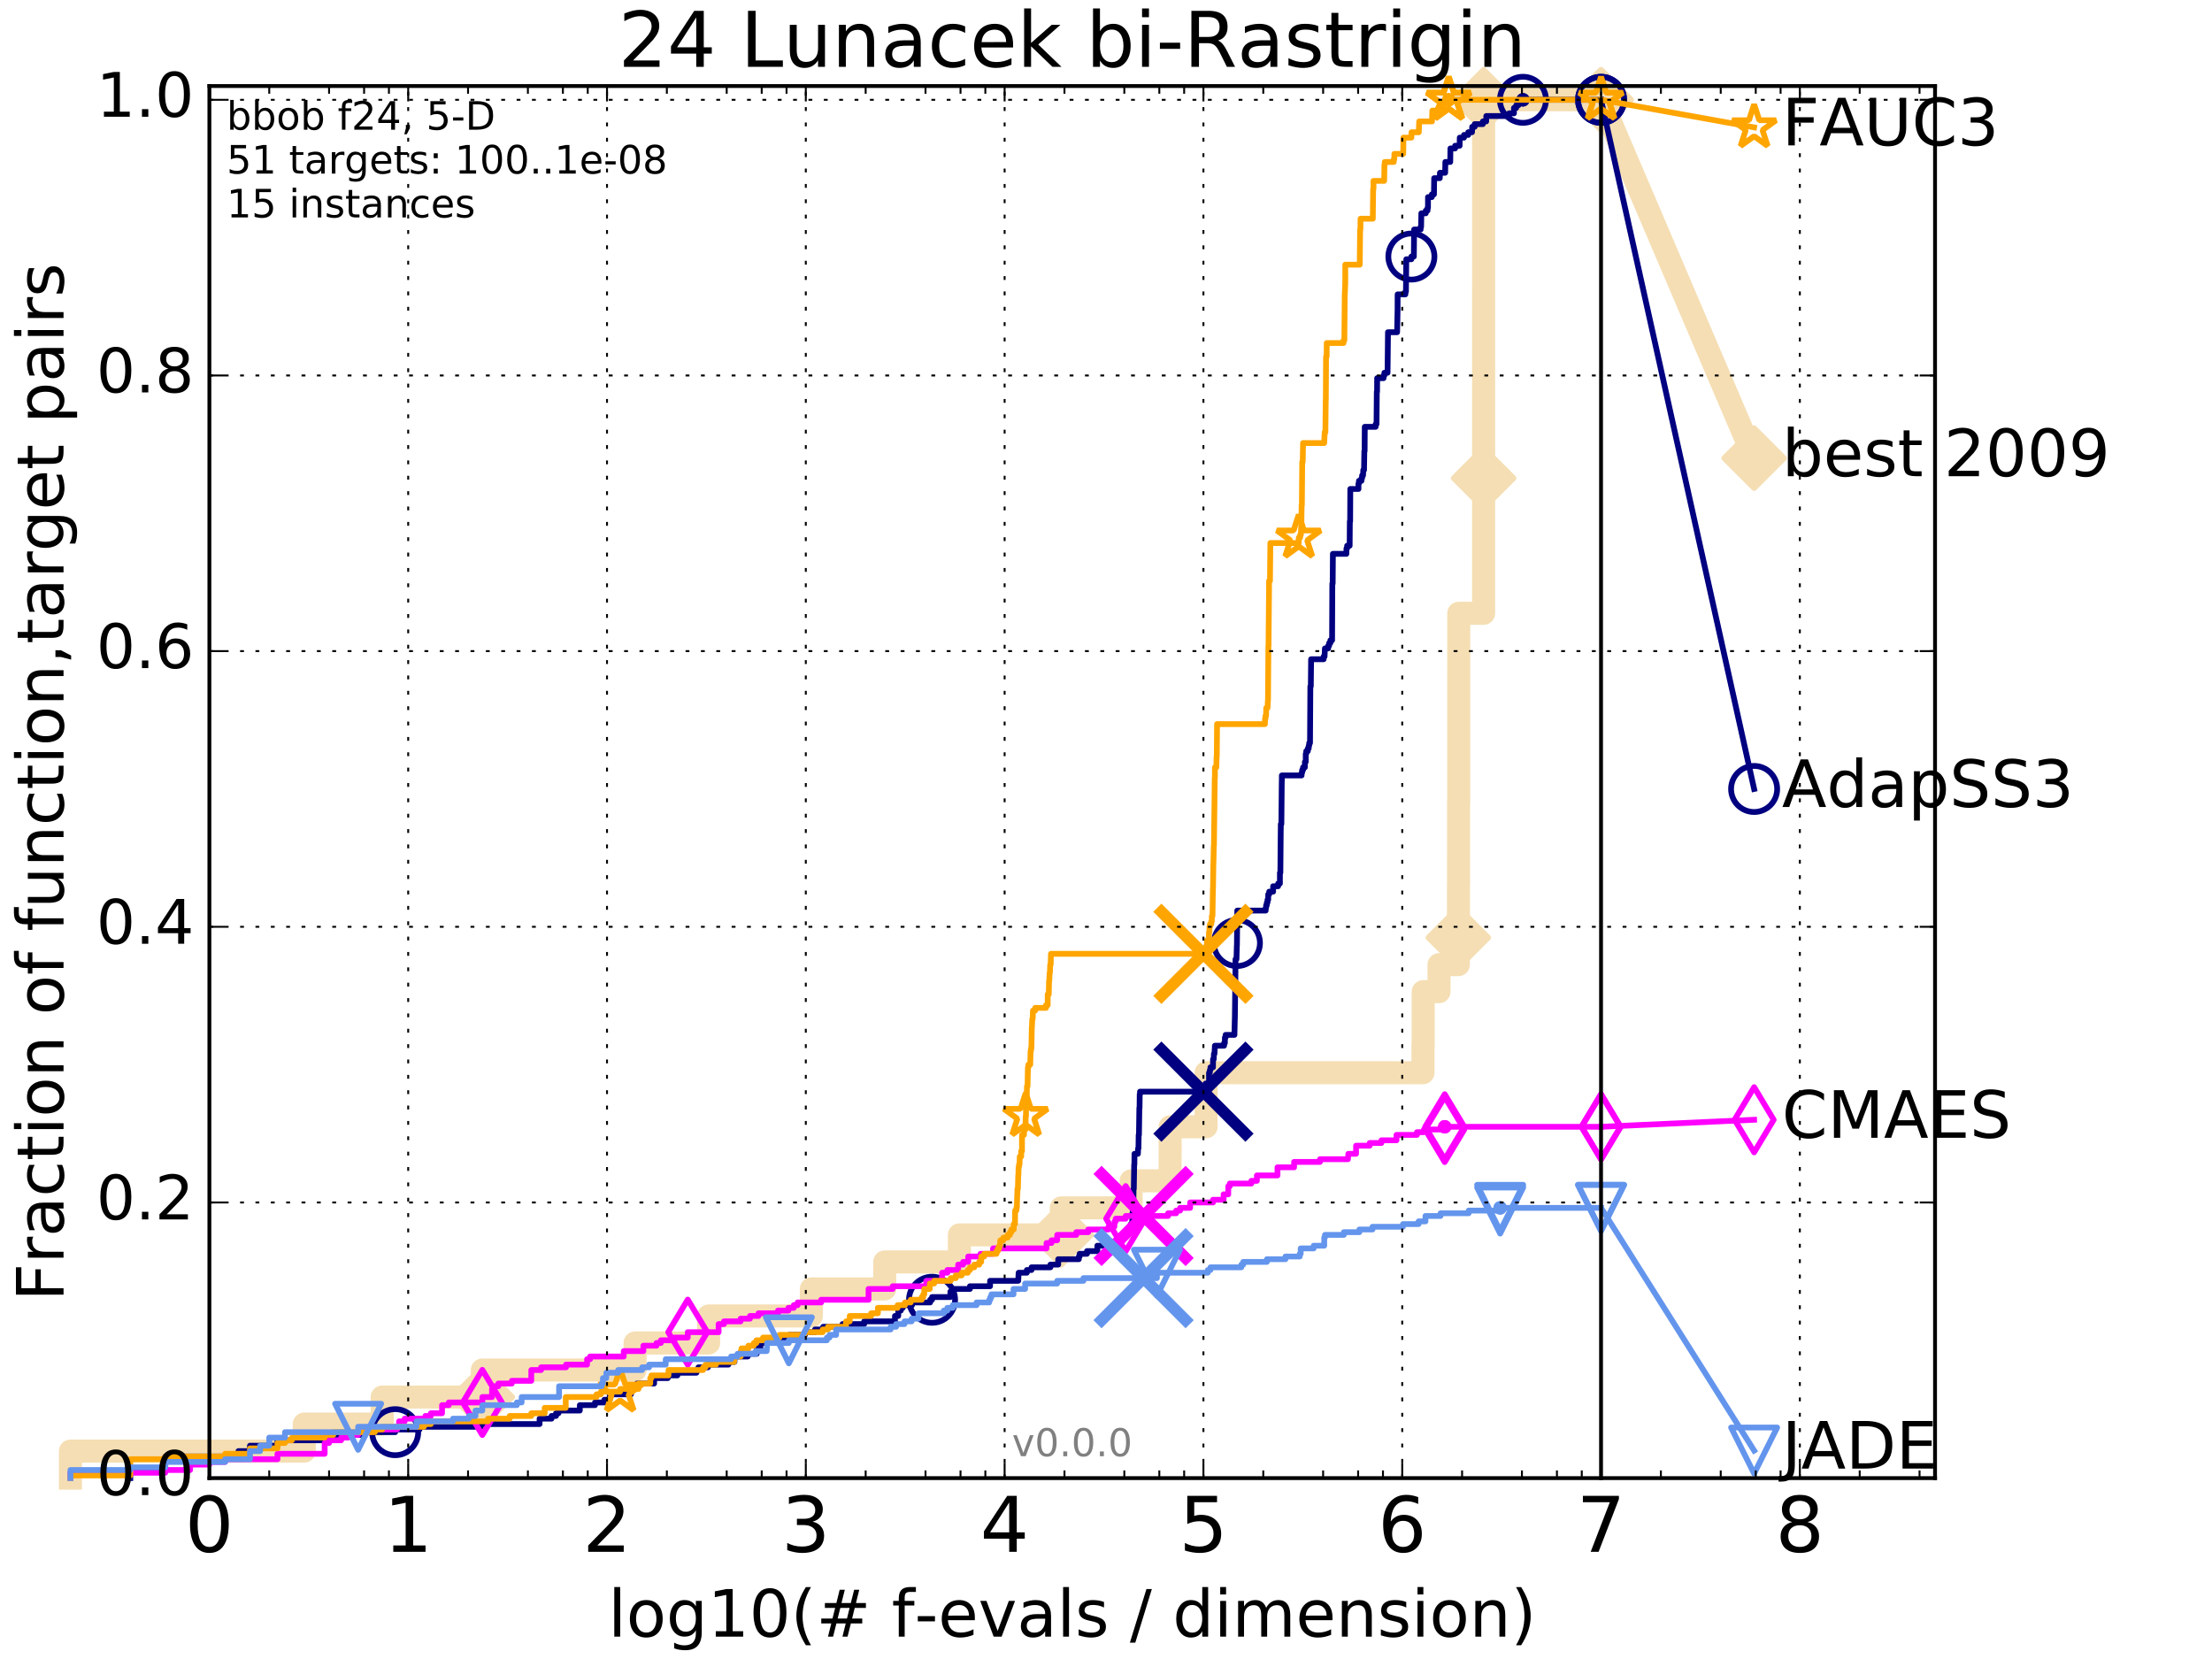 <?xml version="1.0" encoding="utf-8" standalone="no"?>
<!DOCTYPE svg PUBLIC "-//W3C//DTD SVG 1.1//EN"
  "http://www.w3.org/Graphics/SVG/1.1/DTD/svg11.dtd">
<!-- Created with matplotlib (http://matplotlib.org/) -->
<svg height="432pt" version="1.1" viewBox="0 0 576 432" width="576pt" xmlns="http://www.w3.org/2000/svg" xmlns:xlink="http://www.w3.org/1999/xlink">
 <defs>
  <style type="text/css">
*{stroke-linecap:butt;stroke-linejoin:round;stroke-miterlimit:100000;}
  </style>
 </defs>
 <g id="figure_1">
  <g id="patch_1">
   <path d="M 0 432 
L 576 432 
L 576 0 
L 0 0 
z
" style="fill:#ffffff;"/>
  </g>
  <g id="axes_1">
   <g id="patch_2">
    <path d="M 54.525 384.9 
L 503.88 384.9 
L 503.88 22.4 
L 54.525 22.4 
z
" style="fill:#ffffff;"/>
   </g>
   <g id="line2d_1">
    <path d="M 18.34 384.9 
L 18.34 377.863 
L 79.225 377.863 
L 79.225 370.825 
L 99.524 370.825 
L 99.524 363.788 
L 125.599 363.788 
L 125.599 356.75 
L 165.369 356.75 
L 165.369 349.713 
L 184.521 349.713 
L 184.521 342.675 
L 211.273 342.675 
L 211.273 335.638 
L 230.383 335.638 
L 230.383 328.6 
L 249.819 328.6 
L 249.819 321.563 
L 276.362 321.563 
L 276.362 314.525 
L 294.543 314.525 
L 294.543 307.488 
L 304.686 307.488 
L 304.686 300.45 
L 304.697 300.45 
L 304.697 293.413 
L 314.065 293.413 
L 314.065 286.375 
L 314.065 286.375 
L 314.065 279.338 
L 370.539 279.338 
L 370.539 272.301 
L 370.586 272.301 
L 370.586 265.263 
L 370.601 265.263 
L 370.601 258.226 
L 374.719 258.226 
L 374.719 251.188 
L 379.741 251.188 
L 379.741 244.151 
L 379.764 244.151 
L 379.764 237.113 
L 379.78 237.113 
L 379.78 230.076 
L 379.8 230.076 
L 379.8 223.038 
L 379.805 223.038 
L 379.805 216.001 
L 379.807 216.001 
L 379.807 208.963 
L 379.848 208.963 
L 379.848 201.926 
L 379.85 201.926 
L 379.85 194.888 
L 379.855 194.888 
L 379.855 187.851 
L 379.857 187.851 
L 379.857 180.813 
L 379.857 180.813 
L 379.857 173.776 
L 379.858 173.776 
L 379.858 166.738 
L 379.858 166.738 
L 379.858 159.701 
L 386.327 159.701 
L 386.327 152.664 
L 386.328 152.664 
L 386.328 145.626 
L 386.328 145.626 
L 386.328 138.589 
L 386.328 138.589 
L 386.328 131.551 
L 386.329 131.551 
L 386.329 124.514 
L 386.329 124.514 
L 386.329 117.476 
L 386.33 117.476 
L 386.33 110.439 
L 386.33 110.439 
L 386.33 103.401 
L 386.331 103.401 
L 386.331 96.364 
L 386.331 96.364 
L 386.331 89.326 
L 386.332 89.326 
L 386.332 82.289 
L 386.332 82.289 
L 386.332 75.251 
L 386.334 75.251 
L 386.334 68.214 
L 386.334 68.214 
L 386.334 61.176 
L 386.334 61.176 
L 386.334 54.139 
L 386.335 54.139 
L 386.335 47.102 
L 386.335 47.102 
L 386.335 40.064 
L 386.336 40.064 
L 386.336 33.027 
L 386.336 33.027 
L 386.336 25.989 
L 416.908 25.989 
" style="fill:none;stroke:#f5deb3;stroke-linecap:square;stroke-width:6.0;"/>
   </g>
   <g id="line2d_2">
    <defs>
     <path d="M -0 7.778 
L 7.778 0 
L 0 -7.778 
L -7.778 -0 
z
" id="mc4161adf8a" style="stroke:#f5deb3;stroke-linejoin:miter;stroke-width:1.5;"/>
    </defs>
    <g>
     <use style="fill:#f5deb3;stroke:#f5deb3;stroke-linejoin:miter;stroke-width:1.5;" x="125.599" xlink:href="#mc4161adf8a" y="363.788"/>
     <use style="fill:#f5deb3;stroke:#f5deb3;stroke-linejoin:miter;stroke-width:1.5;" x="276.362" xlink:href="#mc4161adf8a" y="321.563"/>
     <use style="fill:#f5deb3;stroke:#f5deb3;stroke-linejoin:miter;stroke-width:1.5;" x="379.741" xlink:href="#mc4161adf8a" y="244.151"/>
     <use style="fill:#f5deb3;stroke:#f5deb3;stroke-linejoin:miter;stroke-width:1.5;" x="386.329" xlink:href="#mc4161adf8a" y="124.514"/>
     <use style="fill:#f5deb3;stroke:#f5deb3;stroke-linejoin:miter;stroke-width:1.5;" x="386.336" xlink:href="#mc4161adf8a" y="25.989"/>
     <use style="fill:#f5deb3;stroke:#f5deb3;stroke-linejoin:miter;stroke-width:1.5;" x="416.908" xlink:href="#mc4161adf8a" y="25.989"/>
    </g>
   </g>
   <g id="line2d_3">
    <path d="M -15527.947 743.811 
" style="fill:none;stroke:#f5deb3;stroke-linecap:square;stroke-width:6.0;"/>
    <g>
     <use style="fill:#f5deb3;stroke:#f5deb3;stroke-linejoin:miter;stroke-width:1.5;" x="-15527.947" xlink:href="#mc4161adf8a" y="743.811"/>
    </g>
   </g>
   <g id="line2d_4">
    <path d="M 416.908 25.989 
L 456.77 119.306 
" style="fill:none;stroke:#f5deb3;stroke-linecap:square;stroke-width:6.0;"/>
    <g>
     <use style="fill:#f5deb3;stroke:#f5deb3;stroke-linejoin:miter;stroke-width:1.5;" x="416.908" xlink:href="#mc4161adf8a" y="25.989"/>
     <use style="fill:#f5deb3;stroke:#f5deb3;stroke-linejoin:miter;stroke-width:1.5;" x="456.77" xlink:href="#mc4161adf8a" y="119.306"/>
    </g>
   </g>
   <g id="line2d_5">
    <defs>
     <path d="M 0 1.5 
C 0.398 1.5 0.779 1.342 1.061 1.061 
C 1.342 0.779 1.5 0.398 1.5 0 
C 1.5 -0.398 1.342 -0.779 1.061 -1.061 
C 0.779 -1.342 0.398 -1.5 0 -1.5 
C -0.398 -1.5 -0.779 -1.342 -1.061 -1.061 
C -1.342 -0.779 -1.5 -0.398 -1.5 0 
C -1.5 0.398 -1.342 0.779 -1.061 1.061 
C -0.779 1.342 -0.398 1.5 0 1.5 
z
" id="mb41d505d09" style="stroke:#f5deb3;stroke-width:0.5;"/>
    </defs>
    <g>
     <use style="fill:#f5deb3;stroke:#f5deb3;stroke-width:0.5;" x="386.336" xlink:href="#mb41d505d09" y="25.989"/>
     <use style="fill:#f5deb3;stroke:#f5deb3;stroke-width:0.5;" x="386.336" xlink:href="#mb41d505d09" y="25.989"/>
    </g>
   </g>
   <g id="line2d_6">
    <defs>
     <path d="M 0 1.5 
C 0.398 1.5 0.779 1.342 1.061 1.061 
C 1.342 0.779 1.5 0.398 1.5 0 
C 1.5 -0.398 1.342 -0.779 1.061 -1.061 
C 0.779 -1.342 0.398 -1.5 0 -1.5 
C -0.398 -1.5 -0.779 -1.342 -1.061 -1.061 
C -1.342 -0.779 -1.5 -0.398 -1.5 0 
C -1.5 0.398 -1.342 0.779 -1.061 1.061 
C -0.779 1.342 -0.398 1.5 0 1.5 
z
" id="m499f206363" style="stroke:#000080;stroke-width:0.5;"/>
    </defs>
    <g>
     <use style="fill:#000080;stroke:#000080;stroke-width:0.5;" x="396.574" xlink:href="#m499f206363" y="25.989"/>
     <use style="fill:#000080;stroke:#000080;stroke-width:0.5;" x="396.574" xlink:href="#m499f206363" y="25.989"/>
    </g>
   </g>
   <g id="line2d_7">
    <path d="M 33.924 384.9 
L 33.924 382.789 
L 43.04 382.789 
L 43.04 379.27 
L 62.09 379.27 
L 62.09 377.863 
L 65.092 377.863 
L 65.092 376.455 
L 72.252 376.455 
L 72.252 375.048 
L 85.693 375.048 
L 85.693 373.64 
L 94.047 373.64 
L 94.047 372.936 
L 102.903 372.936 
L 102.903 372.233 
L 109.24 372.233 
L 109.24 371.529 
L 125.215 371.529 
L 125.215 370.825 
L 140.506 370.825 
L 140.506 369.418 
L 143.619 369.418 
L 143.619 368.714 
L 144.785 368.714 
L 144.785 368.01 
L 145.425 368.01 
L 145.425 367.306 
L 150.987 367.306 
L 150.987 365.899 
L 154.932 365.899 
L 154.932 365.195 
L 157.378 365.195 
L 157.378 364.491 
L 158.771 364.491 
L 158.771 363.084 
L 164.305 363.084 
L 164.305 361.676 
L 165.883 361.676 
L 165.883 360.269 
L 170.334 360.269 
L 170.334 358.861 
L 173.893 358.861 
L 173.893 358.158 
L 176.395 358.158 
L 176.395 357.454 
L 181.356 357.454 
L 181.356 356.75 
L 181.861 356.75 
L 181.861 356.046 
L 184.354 356.046 
L 184.354 355.343 
L 189.687 355.343 
L 189.687 354.639 
L 191.251 354.639 
L 191.251 353.231 
L 194.72 353.231 
L 194.72 352.528 
L 197.051 352.528 
L 197.051 351.12 
L 198.007 351.12 
L 198.007 349.713 
L 200.036 349.713 
L 200.036 349.009 
L 205.161 349.009 
L 205.161 348.305 
L 205.556 348.305 
L 205.556 347.601 
L 209.615 347.601 
L 209.615 346.898 
L 212.227 346.898 
L 212.227 346.194 
L 214.351 346.194 
L 214.351 345.49 
L 219.382 345.49 
L 219.382 344.786 
L 225.037 344.786 
L 225.037 344.083 
L 233.045 344.083 
L 233.045 342.675 
L 233.903 342.675 
L 233.903 341.268 
L 234.577 341.268 
L 234.577 340.564 
L 235.083 340.564 
L 235.083 339.86 
L 237.492 339.86 
L 237.492 339.156 
L 242.211 339.156 
L 242.211 338.453 
L 242.703 338.453 
L 242.703 337.749 
L 247.475 337.749 
L 247.475 336.341 
L 248.299 336.341 
L 248.299 335.638 
L 252.568 335.638 
L 252.568 334.934 
L 257.811 334.934 
L 257.811 333.526 
L 265.142 333.526 
L 265.249 331.415 
L 267.385 331.415 
L 267.385 330.711 
L 268.6 330.711 
L 268.6 330.008 
L 273.525 330.008 
L 273.525 329.304 
L 275.556 329.304 
L 275.556 327.897 
L 280.928 327.897 
L 280.928 327.193 
L 281.124 327.193 
L 281.124 326.489 
L 283.048 326.489 
L 283.048 325.785 
L 285.746 325.785 
L 285.746 324.378 
L 290.891 324.378 
L 290.891 323.674 
L 291.309 323.674 
L 291.309 322.267 
L 291.934 322.267 
L 291.934 321.563 
L 292.99 321.563 
L 292.99 320.859 
L 294.14 320.859 
L 294.14 319.452 
L 294.468 319.452 
L 294.468 318.748 
L 294.825 318.748 
L 294.868 315.933 
L 294.964 315.933 
L 295.032 313.118 
L 295.124 313.118 
L 295.173 309.599 
L 295.242 309.599 
L 295.341 303.265 
L 295.388 303.265 
L 295.421 300.45 
L 296.311 300.45 
L 296.356 299.043 
L 296.455 299.043 
L 296.507 295.524 
L 296.583 295.524 
L 296.683 288.487 
L 296.739 288.487 
L 296.777 284.968 
L 296.856 284.968 
L 296.856 284.264 
L 313.887 284.264 
L 313.93 282.153 
L 314.826 282.153 
L 314.828 279.338 
L 315.043 279.338 
L 315.043 278.634 
L 315.194 278.634 
L 315.194 277.93 
L 315.859 277.93 
L 315.87 275.819 
L 316.055 275.819 
L 316.105 274.412 
L 316.247 274.412 
L 316.357 272.301 
L 318.754 272.301 
L 318.754 271.597 
L 318.957 271.597 
L 318.957 270.189 
L 319.142 270.189 
L 319.142 269.486 
L 321.441 269.486 
L 321.542 265.263 
L 321.555 265.263 
L 321.648 257.522 
L 321.668 257.522 
L 321.725 249.781 
L 321.974 249.781 
L 322.07 246.262 
L 322.092 246.262 
L 322.183 237.113 
L 329.578 237.113 
L 329.578 236.409 
L 329.694 236.409 
L 329.694 235.706 
L 329.884 235.706 
L 329.884 235.002 
L 330.057 235.002 
L 330.057 234.298 
L 330.233 234.298 
L 330.239 232.891 
L 330.497 232.891 
L 330.497 232.187 
L 331.519 232.187 
L 331.519 230.779 
L 332.816 230.779 
L 332.816 230.076 
L 333.288 230.076 
L 333.288 227.261 
L 333.405 227.261 
L 333.503 216.001 
L 333.517 216.001 
L 333.517 214.593 
L 333.665 214.593 
L 333.771 203.333 
L 333.788 203.333 
L 333.79 201.926 
L 338.931 201.926 
L 338.931 201.222 
L 339.071 201.222 
L 339.071 200.518 
L 339.309 200.518 
L 339.309 199.815 
L 339.789 199.815 
L 339.789 198.407 
L 340.012 198.407 
L 340.012 196.296 
L 340.139 196.296 
L 340.139 195.592 
L 340.554 195.592 
L 340.554 194.888 
L 340.788 194.888 
L 340.788 194.185 
L 340.91 194.185 
L 340.91 193.481 
L 341.126 193.481 
L 341.213 178.702 
L 341.337 178.702 
L 341.406 171.665 
L 344.668 171.665 
L 344.668 170.961 
L 344.911 170.961 
L 345.008 168.85 
L 345.857 168.85 
L 345.857 168.146 
L 346.107 168.146 
L 346.107 167.442 
L 346.427 167.442 
L 346.427 166.738 
L 346.873 166.738 
L 346.935 151.96 
L 347.027 151.96 
L 347.085 144.219 
L 350.593 144.219 
L 350.617 142.811 
L 350.789 142.811 
L 350.789 142.107 
L 351.449 142.107 
L 351.493 135.774 
L 351.572 135.774 
L 351.616 127.329 
L 353.741 127.329 
L 353.741 125.921 
L 353.861 125.921 
L 353.861 125.217 
L 354.522 125.217 
L 354.522 124.514 
L 354.687 124.514 
L 354.687 123.81 
L 354.931 123.81 
L 354.992 122.402 
L 355.193 122.402 
L 355.269 117.476 
L 355.344 117.476 
L 355.384 111.142 
L 358.218 111.142 
L 358.218 110.439 
L 358.446 110.439 
L 358.516 101.994 
L 358.585 101.994 
L 358.605 98.475 
L 360.277 98.475 
L 360.277 97.771 
L 360.489 97.771 
L 360.489 97.068 
L 361.317 97.068 
L 361.427 86.511 
L 363.808 86.511 
L 363.919 80.881 
L 363.924 80.881 
L 363.938 76.659 
L 365.951 76.659 
L 365.951 75.955 
L 366.105 75.955 
L 366.193 67.51 
L 367.521 67.51 
L 367.521 66.806 
L 368.162 66.806 
L 368.231 59.769 
L 369.93 59.769 
L 369.93 59.065 
L 370.052 59.065 
L 370.116 55.546 
L 371.264 55.546 
L 371.264 54.843 
L 371.726 54.843 
L 371.726 54.139 
L 371.842 54.139 
L 371.85 51.324 
L 372.839 51.324 
L 372.839 50.62 
L 373.399 50.62 
L 373.459 46.398 
L 374.915 46.398 
L 374.96 44.99 
L 376.315 44.99 
L 376.366 42.175 
L 377.641 42.175 
L 377.685 38.657 
L 378.908 38.657 
L 378.908 37.953 
L 380.087 37.953 
L 380.118 35.842 
L 381.222 35.842 
L 381.222 35.138 
L 382.322 35.138 
L 382.322 34.434 
L 383.313 34.434 
L 383.347 33.027 
L 384.004 33.027 
L 384.004 32.323 
L 386.133 32.323 
L 386.133 31.619 
L 387.001 31.619 
L 387.03 30.212 
L 392.946 30.212 
L 392.946 29.508 
L 394.234 29.508 
L 394.235 28.1 
L 394.823 28.1 
L 394.823 27.397 
L 395.412 27.397 
L 395.412 26.693 
L 396.574 26.693 
L 396.574 25.989 
L 416.908 25.989 
L 416.908 25.989 
" style="fill:none;stroke:#000080;stroke-linecap:square;stroke-width:1.5;"/>
   </g>
   <g id="line2d_8">
    <defs>
     <path d="M 0 6 
C 1.591 6 3.117 5.368 4.243 4.243 
C 5.368 3.117 6 1.591 6 0 
C 6 -1.591 5.368 -3.117 4.243 -4.243 
C 3.117 -5.368 1.591 -6 0 -6 
C -1.591 -6 -3.117 -5.368 -4.243 -4.243 
C -5.368 -3.117 -6 -1.591 -6 0 
C -6 1.591 -5.368 3.117 -4.243 4.243 
C -3.117 5.368 -1.591 6 0 6 
z
" id="m7a14e27103" style="stroke:#000080;stroke-width:1.5;"/>
    </defs>
    <g>
     <use style="fill:none;stroke:#000080;stroke-width:1.5;" x="102.903" xlink:href="#m7a14e27103" y="372.936"/>
     <use style="fill:none;stroke:#000080;stroke-width:1.5;" x="242.703" xlink:href="#m7a14e27103" y="338.453"/>
     <use style="fill:none;stroke:#000080;stroke-width:1.5;" x="322.092" xlink:href="#m7a14e27103" y="245.558"/>
     <use style="fill:none;stroke:#000080;stroke-width:1.5;" x="367.521" xlink:href="#m7a14e27103" y="66.806"/>
     <use style="fill:none;stroke:#000080;stroke-width:1.5;" x="396.574" xlink:href="#m7a14e27103" y="25.989"/>
     <use style="fill:none;stroke:#000080;stroke-width:1.5;" x="416.908" xlink:href="#m7a14e27103" y="25.989"/>
    </g>
   </g>
   <g id="line2d_9">
    <path d="M -15527.947 743.811 
" style="fill:none;stroke:#000080;stroke-linecap:square;stroke-width:1.5;"/>
    <g>
     <use style="fill:none;stroke:#000080;stroke-width:1.5;" x="-15527.947" xlink:href="#m7a14e27103" y="743.811"/>
    </g>
   </g>
   <g id="line2d_10">
    <path clip-path="url(#p8daa6968b4)" d="M 313.37 284.264 
" style="fill:none;stroke:#000080;stroke-linecap:square;"/>
    <defs>
     <path d="M -12 12 
L 12 -12 
M -12 -12 
L 12 12 
" id="m1857a000c8" style="stroke:#000080;stroke-width:3.0;"/>
    </defs>
    <g clip-path="url(#p8daa6968b4)">
     <use style="fill:#000080;stroke:#000080;stroke-width:3.0;" x="313.37" xlink:href="#m1857a000c8" y="284.264"/>
    </g>
   </g>
   <g id="line2d_11">
    <defs>
     <path d="M 0 1.5 
C 0.398 1.5 0.779 1.342 1.061 1.061 
C 1.342 0.779 1.5 0.398 1.5 0 
C 1.5 -0.398 1.342 -0.779 1.061 -1.061 
C 0.779 -1.342 0.398 -1.5 0 -1.5 
C -0.398 -1.5 -0.779 -1.342 -1.061 -1.061 
C -1.342 -0.779 -1.5 -0.398 -1.5 0 
C -1.5 0.398 -1.342 0.779 -1.061 1.061 
C -0.779 1.342 -0.398 1.5 0 1.5 
z
" id="m1b27dd3ad1" style="stroke:#ff00ff;stroke-width:0.5;"/>
    </defs>
    <g>
     <use style="fill:#ff00ff;stroke:#ff00ff;stroke-width:0.5;" x="376.204" xlink:href="#m1b27dd3ad1" y="293.413"/>
     <use style="fill:#ff00ff;stroke:#ff00ff;stroke-width:0.5;" x="376.204" xlink:href="#m1b27dd3ad1" y="293.413"/>
    </g>
   </g>
   <g id="line2d_12">
    <path d="M 18.34 384.9 
L 18.34 383.493 
L 43.04 383.493 
L 43.04 382.789 
L 49.508 382.789 
L 49.508 381.381 
L 54.525 381.381 
L 54.525 380.678 
L 58.624 380.678 
L 58.624 379.974 
L 72.252 379.974 
L 72.252 378.566 
L 84.54 378.566 
L 84.54 375.751 
L 85.693 375.751 
L 85.693 375.048 
L 88.835 375.048 
L 88.835 374.344 
L 90.71 374.344 
L 90.71 373.64 
L 93.258 373.64 
L 93.258 372.936 
L 96.952 372.936 
L 96.952 372.233 
L 103.42 372.233 
L 103.42 371.529 
L 103.925 371.529 
L 103.925 370.121 
L 105.376 370.121 
L 105.376 369.418 
L 110.765 369.418 
L 110.765 368.714 
L 112.193 368.714 
L 112.193 368.01 
L 115.108 368.01 
L 115.108 365.899 
L 116.861 365.899 
L 116.861 365.195 
L 125.599 365.195 
L 125.599 363.788 
L 128.12 363.788 
L 128.12 361.676 
L 128.625 361.676 
L 128.625 360.973 
L 129.762 360.973 
L 129.762 360.269 
L 133.273 360.269 
L 133.273 359.565 
L 138.344 359.565 
L 138.344 356.75 
L 140.896 356.75 
L 140.896 356.046 
L 147.388 356.046 
L 147.388 355.343 
L 152.877 355.343 
L 152.877 353.935 
L 153.656 353.935 
L 153.656 353.231 
L 162.423 353.231 
L 162.423 351.824 
L 167.536 351.824 
L 167.536 350.416 
L 170.951 350.416 
L 170.951 349.713 
L 172.088 349.713 
L 172.088 349.009 
L 175.626 349.009 
L 175.626 348.305 
L 179.092 348.305 
L 179.092 346.898 
L 187.123 346.898 
L 187.123 344.786 
L 188.523 344.786 
L 188.523 344.083 
L 192.847 344.083 
L 192.847 343.379 
L 195.294 343.379 
L 195.294 342.675 
L 197.523 342.675 
L 197.523 341.971 
L 202.589 341.971 
L 202.589 341.268 
L 205.304 341.268 
L 205.304 340.564 
L 206.701 340.564 
L 206.701 339.86 
L 207.702 339.86 
L 207.702 339.156 
L 213.834 339.156 
L 213.834 338.453 
L 226.168 338.453 
L 226.168 335.638 
L 232.453 335.638 
L 232.453 334.934 
L 241.206 334.934 
L 241.206 333.526 
L 245.264 333.526 
L 245.328 331.415 
L 246.69 331.415 
L 246.69 330.711 
L 249.495 330.711 
L 249.495 329.304 
L 250.792 329.304 
L 250.792 328.6 
L 252.122 328.6 
L 252.122 327.193 
L 255.323 327.193 
L 255.323 326.489 
L 258.581 326.489 
L 258.581 325.082 
L 272.516 325.082 
L 272.516 323.674 
L 273.814 323.674 
L 273.814 322.97 
L 275.276 322.97 
L 275.296 321.563 
L 280.265 321.563 
L 280.265 320.859 
L 283.37 320.859 
L 283.37 320.155 
L 288.651 320.155 
L 288.651 319.452 
L 290.17 319.452 
L 290.241 318.044 
L 290.541 318.044 
L 290.541 317.34 
L 293.121 317.34 
L 293.121 316.637 
L 304.172 316.637 
L 304.172 315.933 
L 306.275 315.933 
L 306.275 315.229 
L 307.298 315.229 
L 307.298 314.525 
L 309.913 314.525 
L 309.913 313.118 
L 315.869 313.118 
L 315.869 312.414 
L 318.626 312.414 
L 318.626 311.007 
L 319.834 311.007 
L 319.839 308.895 
L 320.231 308.895 
L 320.231 308.192 
L 325.842 308.192 
L 325.842 307.488 
L 327.292 307.488 
L 327.292 306.08 
L 332.652 306.08 
L 332.655 303.969 
L 336.976 303.969 
L 336.979 302.562 
L 343.723 302.562 
L 343.723 301.858 
L 351.007 301.858 
L 351.109 300.45 
L 353.114 300.45 
L 353.115 298.339 
L 356.659 298.339 
L 356.659 297.635 
L 359.718 297.635 
L 359.718 296.932 
L 363.647 296.932 
L 363.647 295.524 
L 368.971 295.524 
L 368.971 294.82 
L 370.791 294.82 
L 370.791 294.117 
L 376.204 294.117 
L 376.204 293.413 
L 416.908 293.413 
L 416.908 293.413 
" style="fill:none;stroke:#ff00ff;stroke-linecap:square;stroke-width:1.5;"/>
   </g>
   <g id="line2d_13">
    <defs>
     <path d="M -0 8.485 
L 5.091 0 
L 0 -8.485 
L -5.091 -0 
z
" id="m1210a7bef8" style="stroke:#ff00ff;stroke-linejoin:miter;stroke-width:1.5;"/>
    </defs>
    <g>
     <use style="fill:none;stroke:#ff00ff;stroke-linejoin:miter;stroke-width:1.5;" x="125.599" xlink:href="#m1210a7bef8" y="365.195"/>
     <use style="fill:none;stroke:#ff00ff;stroke-linejoin:miter;stroke-width:1.5;" x="179.092" xlink:href="#m1210a7bef8" y="346.898"/>
     <use style="fill:none;stroke:#ff00ff;stroke-linejoin:miter;stroke-width:1.5;" x="293.121" xlink:href="#m1210a7bef8" y="317.34"/>
     <use style="fill:none;stroke:#ff00ff;stroke-linejoin:miter;stroke-width:1.5;" x="376.204" xlink:href="#m1210a7bef8" y="294.117"/>
     <use style="fill:none;stroke:#ff00ff;stroke-linejoin:miter;stroke-width:1.5;" x="376.204" xlink:href="#m1210a7bef8" y="293.413"/>
     <use style="fill:none;stroke:#ff00ff;stroke-linejoin:miter;stroke-width:1.5;" x="416.908" xlink:href="#m1210a7bef8" y="293.413"/>
    </g>
   </g>
   <g id="line2d_14">
    <path d="M -15527.947 743.811 
" style="fill:none;stroke:#ff00ff;stroke-linecap:square;stroke-width:1.5;"/>
    <g>
     <use style="fill:none;stroke:#ff00ff;stroke-linejoin:miter;stroke-width:1.5;" x="-15527.947" xlink:href="#m1210a7bef8" y="743.811"/>
    </g>
   </g>
   <g id="line2d_15">
    <path clip-path="url(#p8daa6968b4)" d="M 297.787 316.637 
" style="fill:none;stroke:#ff00ff;stroke-linecap:square;"/>
    <defs>
     <path d="M -12 12 
L 12 -12 
M -12 -12 
L 12 12 
" id="m15b1eddde7" style="stroke:#ff00ff;stroke-width:3.0;"/>
    </defs>
    <g clip-path="url(#p8daa6968b4)">
     <use style="fill:#ff00ff;stroke:#ff00ff;stroke-width:3.0;" x="297.787" xlink:href="#m15b1eddde7" y="316.637"/>
    </g>
   </g>
   <g id="line2d_16">
    <defs>
     <path d="M 0 1.5 
C 0.398 1.5 0.779 1.342 1.061 1.061 
C 1.342 0.779 1.5 0.398 1.5 0 
C 1.5 -0.398 1.342 -0.779 1.061 -1.061 
C 0.779 -1.342 0.398 -1.5 0 -1.5 
C -0.398 -1.5 -0.779 -1.342 -1.061 -1.061 
C -1.342 -0.779 -1.5 -0.398 -1.5 0 
C -1.5 0.398 -1.342 0.779 -1.061 1.061 
C -0.779 1.342 -0.398 1.5 0 1.5 
z
" id="m2d7405a519" style="stroke:#ffa500;stroke-width:0.5;"/>
    </defs>
    <g>
     <use style="fill:#ffa500;stroke:#ffa500;stroke-width:0.5;" x="377.249" xlink:href="#m2d7405a519" y="25.989"/>
     <use style="fill:#ffa500;stroke:#ffa500;stroke-width:0.5;" x="377.249" xlink:href="#m2d7405a519" y="25.989"/>
    </g>
   </g>
   <g id="line2d_17">
    <path d="M 18.34 384.9 
L 18.34 384.196 
L 33.924 384.196 
L 33.924 379.974 
L 43.04 379.974 
L 43.04 379.27 
L 58.624 379.27 
L 58.624 378.566 
L 65.092 378.566 
L 65.092 377.159 
L 72.252 377.159 
L 72.252 375.751 
L 74.208 375.751 
L 74.208 375.048 
L 76.008 375.048 
L 76.008 374.344 
L 84.54 374.344 
L 84.54 373.64 
L 86.79 373.64 
L 86.79 372.936 
L 97.623 372.936 
L 97.623 372.233 
L 99.524 372.233 
L 99.524 371.529 
L 110.393 371.529 
L 110.393 370.825 
L 112.193 370.825 
L 112.193 370.121 
L 127.074 370.121 
L 127.074 369.418 
L 132.724 369.418 
L 132.724 368.714 
L 138.344 368.714 
L 138.344 368.01 
L 141.84 368.01 
L 141.84 366.603 
L 147.315 366.603 
L 147.315 363.788 
L 155.342 363.788 
L 155.342 363.084 
L 156.48 363.084 
L 156.48 362.38 
L 161.477 362.38 
L 161.477 361.676 
L 166.261 361.676 
L 166.261 360.269 
L 169.322 360.269 
L 169.322 358.861 
L 169.62 358.861 
L 169.62 358.158 
L 174.07 358.158 
L 174.092 356.75 
L 183.09 356.75 
L 183.09 356.046 
L 183.731 356.046 
L 183.731 355.343 
L 186.434 355.343 
L 186.434 354.639 
L 191.169 354.639 
L 191.169 353.231 
L 192.886 353.231 
L 192.886 351.824 
L 193.085 351.824 
L 193.085 351.12 
L 194.886 351.12 
L 194.886 350.416 
L 196.293 350.416 
L 196.293 349.713 
L 196.972 349.713 
L 196.972 349.009 
L 198.689 349.009 
L 198.689 348.305 
L 202.971 348.305 
L 202.971 347.601 
L 209.451 347.601 
L 209.451 346.898 
L 214.222 346.898 
L 214.222 346.194 
L 215.599 346.194 
L 215.599 345.49 
L 220.317 345.49 
L 220.317 344.083 
L 221.27 344.083 
L 221.27 342.675 
L 226.84 342.675 
L 226.84 341.971 
L 228.597 341.971 
L 228.597 340.564 
L 233.737 340.564 
L 233.737 339.86 
L 235.655 339.86 
L 235.655 339.156 
L 237.147 339.156 
L 237.147 338.453 
L 240.026 338.453 
L 240.026 337.749 
L 240.414 337.749 
L 240.414 337.045 
L 240.682 337.045 
L 240.682 335.638 
L 242.113 335.638 
L 242.113 334.23 
L 243.25 334.23 
L 243.25 333.526 
L 247.555 333.526 
L 247.555 332.823 
L 248.876 332.823 
L 248.876 332.119 
L 250.401 332.119 
L 250.401 331.415 
L 252.025 331.415 
L 252.025 330.711 
L 252.591 330.711 
L 252.591 330.008 
L 253.691 330.008 
L 253.691 329.304 
L 254.983 329.304 
L 254.983 328.6 
L 255.498 328.6 
L 255.498 327.193 
L 256.277 327.193 
L 256.277 326.489 
L 259.479 326.489 
L 259.479 325.785 
L 259.843 325.785 
L 259.843 325.082 
L 260.208 325.082 
L 260.208 324.378 
L 260.399 324.378 
L 260.488 322.97 
L 261.282 322.97 
L 261.282 322.267 
L 262.391 322.267 
L 262.391 321.563 
L 263.001 321.563 
L 263.001 320.859 
L 263.344 320.859 
L 263.344 320.155 
L 263.978 320.155 
L 263.978 318.748 
L 264.293 318.748 
L 264.335 315.229 
L 264.664 315.229 
L 264.664 314.525 
L 264.779 314.525 
L 264.887 311.007 
L 264.93 311.007 
L 264.93 309.599 
L 265.054 309.599 
L 265.149 306.08 
L 265.182 306.08 
L 265.241 303.969 
L 265.336 303.969 
L 265.336 303.265 
L 265.475 303.265 
L 265.555 301.154 
L 265.915 301.154 
L 265.915 299.747 
L 266.127 299.747 
L 266.127 295.524 
L 266.629 295.524 
L 266.702 294.117 
L 267.008 294.117 
L 267.099 290.598 
L 267.172 290.598 
L 267.172 285.672 
L 267.335 285.672 
L 267.429 282.857 
L 267.571 282.857 
L 267.673 277.93 
L 267.793 277.93 
L 267.793 277.227 
L 268.271 277.227 
L 268.362 273.708 
L 268.459 273.708 
L 268.459 273.004 
L 268.58 273.004 
L 268.681 267.374 
L 268.712 267.374 
L 268.81 265.263 
L 268.913 265.263 
L 268.982 263.152 
L 269.561 263.152 
L 269.561 262.448 
L 272.378 262.448 
L 272.378 261.744 
L 272.821 261.744 
L 272.821 258.929 
L 273.095 258.929 
L 273.173 255.411 
L 273.231 255.411 
L 273.32 253.299 
L 273.401 253.299 
L 273.469 251.188 
L 273.588 251.188 
L 273.674 248.373 
L 313.882 248.373 
L 313.882 246.966 
L 314.115 246.966 
L 314.115 246.262 
L 314.296 246.262 
L 314.296 244.854 
L 314.793 244.854 
L 314.811 242.743 
L 314.932 242.743 
L 314.936 241.336 
L 315.078 241.336 
L 315.078 240.632 
L 315.414 240.632 
L 315.414 239.928 
L 315.562 239.928 
L 315.562 238.521 
L 315.728 238.521 
L 315.838 231.483 
L 315.863 231.483 
L 315.964 224.446 
L 315.985 224.446 
L 316.068 220.223 
L 316.11 220.223 
L 316.219 211.075 
L 316.225 211.075 
L 316.316 202.63 
L 316.365 202.63 
L 316.365 199.815 
L 316.736 199.815 
L 316.798 197 
L 316.848 197 
L 316.921 188.555 
L 329.381 188.555 
L 329.422 187.147 
L 329.52 187.147 
L 329.52 186.443 
L 329.677 186.443 
L 329.731 184.332 
L 330.063 184.332 
L 330.17 182.221 
L 330.187 182.221 
L 330.289 168.146 
L 330.325 168.146 
L 330.427 156.182 
L 330.439 156.182 
L 330.459 151.256 
L 330.7 151.256 
L 330.797 141.404 
L 338.194 141.404 
L 338.194 139.996 
L 338.554 139.996 
L 338.554 139.292 
L 338.742 139.292 
L 338.833 137.181 
L 338.854 137.181 
L 338.945 131.551 
L 339.003 131.551 
L 339.096 120.291 
L 339.223 120.291 
L 339.314 115.365 
L 344.823 115.365 
L 344.907 113.254 
L 344.94 113.254 
L 344.94 112.55 
L 345.128 112.55 
L 345.215 104.105 
L 345.243 104.105 
L 345.3 92.845 
L 345.46 92.845 
L 345.48 89.326 
L 349.847 89.326 
L 349.847 88.623 
L 350.067 88.623 
L 350.171 76.659 
L 350.187 76.659 
L 350.295 73.844 
L 350.302 73.844 
L 350.309 68.918 
L 354.073 68.918 
L 354.169 59.769 
L 354.251 59.769 
L 354.286 56.954 
L 357.478 56.954 
L 357.563 49.213 
L 357.648 49.213 
L 357.652 47.102 
L 360.436 47.102 
L 360.504 42.879 
L 360.594 42.879 
L 360.594 42.175 
L 362.935 42.175 
L 362.935 41.472 
L 363.058 41.472 
L 363.106 40.064 
L 365.398 40.064 
L 365.448 35.842 
L 367.52 35.842 
L 367.556 34.434 
L 369.452 34.434 
L 369.554 31.619 
L 372.887 31.619 
L 372.974 28.804 
L 374.505 28.804 
L 374.505 28.1 
L 375.867 28.1 
L 375.884 26.693 
L 377.249 26.693 
L 377.249 25.989 
L 416.908 25.989 
L 416.908 25.989 
" style="fill:none;stroke:#ffa500;stroke-linecap:square;stroke-width:1.5;"/>
   </g>
   <g id="line2d_18">
    <defs>
     <path d="M 0 -6 
L -1.347 -1.854 
L -5.706 -1.854 
L -2.18 0.708 
L -3.527 4.854 
L -0 2.292 
L 3.527 4.854 
L 2.18 0.708 
L 5.706 -1.854 
L 1.347 -1.854 
z
" id="mccc2235976" style="stroke:#ffa500;stroke-linejoin:bevel;stroke-width:1.5;"/>
    </defs>
    <g>
     <use style="fill:none;stroke:#ffa500;stroke-linejoin:bevel;stroke-width:1.5;" x="161.477" xlink:href="#mccc2235976" y="362.38"/>
     <use style="fill:none;stroke:#ffa500;stroke-linejoin:bevel;stroke-width:1.5;" x="267.099" xlink:href="#mccc2235976" y="290.598"/>
     <use style="fill:none;stroke:#ffa500;stroke-linejoin:bevel;stroke-width:1.5;" x="338.194" xlink:href="#mccc2235976" y="139.996"/>
     <use style="fill:none;stroke:#ffa500;stroke-linejoin:bevel;stroke-width:1.5;" x="377.249" xlink:href="#mccc2235976" y="25.989"/>
     <use style="fill:none;stroke:#ffa500;stroke-linejoin:bevel;stroke-width:1.5;" x="377.249" xlink:href="#mccc2235976" y="25.989"/>
     <use style="fill:none;stroke:#ffa500;stroke-linejoin:bevel;stroke-width:1.5;" x="416.908" xlink:href="#mccc2235976" y="25.989"/>
    </g>
   </g>
   <g id="line2d_19">
    <path d="M -15527.947 743.811 
" style="fill:none;stroke:#ffa500;stroke-linecap:square;stroke-width:1.5;"/>
    <g>
     <use style="fill:none;stroke:#ffa500;stroke-linejoin:bevel;stroke-width:1.5;" x="-15527.947" xlink:href="#mccc2235976" y="743.811"/>
    </g>
   </g>
   <g id="line2d_20">
    <path clip-path="url(#p8daa6968b4)" d="M 313.37 248.373 
" style="fill:none;stroke:#ffa500;stroke-linecap:square;"/>
    <defs>
     <path d="M -12 12 
L 12 -12 
M -12 -12 
L 12 12 
" id="ma0edb08322" style="stroke:#ffa500;stroke-width:3.0;"/>
    </defs>
    <g clip-path="url(#p8daa6968b4)">
     <use style="fill:#ffa500;stroke:#ffa500;stroke-width:3.0;" x="313.37" xlink:href="#ma0edb08322" y="248.373"/>
    </g>
   </g>
   <g id="line2d_21">
    <defs>
     <path d="M 0 1.5 
C 0.398 1.5 0.779 1.342 1.061 1.061 
C 1.342 0.779 1.5 0.398 1.5 0 
C 1.5 -0.398 1.342 -0.779 1.061 -1.061 
C 0.779 -1.342 0.398 -1.5 0 -1.5 
C -0.398 -1.5 -0.779 -1.342 -1.061 -1.061 
C -1.342 -0.779 -1.5 -0.398 -1.5 0 
C -1.5 0.398 -1.342 0.779 -1.061 1.061 
C -0.779 1.342 -0.398 1.5 0 1.5 
z
" id="m38ce8d1e19" style="stroke:#6495ed;stroke-width:0.5;"/>
    </defs>
    <g>
     <use style="fill:#6495ed;stroke:#6495ed;stroke-width:0.5;" x="390.638" xlink:href="#m38ce8d1e19" y="314.525"/>
     <use style="fill:#6495ed;stroke:#6495ed;stroke-width:0.5;" x="390.638" xlink:href="#m38ce8d1e19" y="314.525"/>
    </g>
   </g>
   <g id="line2d_22">
    <path d="M 18.34 384.9 
L 18.34 382.789 
L 33.924 382.789 
L 33.924 382.085 
L 43.04 382.085 
L 43.04 380.678 
L 58.624 380.678 
L 58.624 379.974 
L 65.092 379.974 
L 65.092 377.863 
L 67.74 377.863 
L 67.74 376.455 
L 70.109 376.455 
L 70.109 374.344 
L 74.208 374.344 
L 74.208 372.936 
L 93.258 372.936 
L 93.258 371.529 
L 108.437 371.529 
L 108.437 370.121 
L 117.958 370.121 
L 117.958 369.418 
L 122.102 369.418 
L 122.102 368.714 
L 123.816 368.714 
L 123.816 367.306 
L 125.599 367.306 
L 125.599 365.899 
L 134.588 365.899 
L 134.588 365.195 
L 135.83 365.195 
L 135.83 363.788 
L 145.582 363.788 
L 145.582 360.973 
L 156.672 360.973 
L 156.672 360.269 
L 157.004 360.269 
L 157.004 358.861 
L 157.882 358.861 
L 157.882 357.454 
L 160.969 357.454 
L 160.969 356.75 
L 167.209 356.75 
L 167.209 356.046 
L 169.02 356.046 
L 169.02 355.343 
L 173.353 355.343 
L 173.353 353.935 
L 190.381 353.935 
L 190.381 353.231 
L 192.058 353.231 
L 192.058 352.528 
L 196.82 352.528 
L 196.82 351.824 
L 199.65 351.824 
L 199.756 349.713 
L 205.414 349.713 
L 205.414 349.009 
L 215.312 349.009 
L 215.312 348.305 
L 216.006 348.305 
L 216.006 347.601 
L 217.732 347.601 
L 217.732 346.194 
L 231.914 346.194 
L 231.914 345.49 
L 233.343 345.49 
L 233.343 344.786 
L 235.523 344.786 
L 235.523 344.083 
L 237.383 344.083 
L 237.383 343.379 
L 239.158 343.379 
L 239.158 341.971 
L 245.747 341.971 
L 245.747 341.268 
L 246.682 341.268 
L 246.682 340.564 
L 248.099 340.564 
L 248.099 339.86 
L 254.294 339.86 
L 254.294 339.156 
L 257.584 339.156 
L 257.584 338.453 
L 257.883 338.453 
L 257.883 337.749 
L 258.176 337.749 
L 258.176 337.045 
L 263.917 337.045 
L 263.917 335.638 
L 266.94 335.638 
L 266.94 334.23 
L 275.292 334.23 
L 275.292 333.526 
L 282.121 333.526 
L 282.121 332.823 
L 301.264 332.823 
L 301.264 331.415 
L 314.499 331.415 
L 314.499 330.711 
L 315.199 330.711 
L 315.199 330.008 
L 323.245 330.008 
L 323.245 329.304 
L 323.738 329.304 
L 323.738 328.6 
L 329.887 328.6 
L 329.887 327.897 
L 334.73 327.897 
L 334.73 327.193 
L 338.453 327.193 
L 338.453 326.489 
L 338.697 326.489 
L 338.697 325.082 
L 342.081 325.082 
L 342.081 324.378 
L 344.826 324.378 
L 344.826 322.267 
L 345.01 322.267 
L 345.01 321.563 
L 349.933 321.563 
L 349.933 320.859 
L 353.974 320.859 
L 353.974 320.155 
L 357.391 320.155 
L 357.391 319.452 
L 365.331 319.452 
L 365.331 318.748 
L 369.398 318.748 
L 369.398 318.044 
L 371.186 318.044 
L 371.186 316.637 
L 375.117 316.637 
L 375.117 315.933 
L 382.438 315.933 
L 382.438 315.229 
L 390.638 315.229 
L 390.638 314.525 
L 416.908 314.525 
L 416.908 314.525 
" style="fill:none;stroke:#6495ed;stroke-linecap:square;stroke-width:1.5;"/>
   </g>
   <g id="line2d_23">
    <defs>
     <path d="M -0 6 
L 6 -6 
L -6 -6 
z
" id="mbb6d8d1d93" style="stroke:#6495ed;stroke-linejoin:miter;stroke-width:1.5;"/>
    </defs>
    <g>
     <use style="fill:none;stroke:#6495ed;stroke-linejoin:miter;stroke-width:1.5;" x="93.258" xlink:href="#mbb6d8d1d93" y="371.529"/>
     <use style="fill:none;stroke:#6495ed;stroke-linejoin:miter;stroke-width:1.5;" x="205.414" xlink:href="#mbb6d8d1d93" y="349.009"/>
     <use style="fill:none;stroke:#6495ed;stroke-linejoin:miter;stroke-width:1.5;" x="301.264" xlink:href="#mbb6d8d1d93" y="331.415"/>
     <use style="fill:none;stroke:#6495ed;stroke-linejoin:miter;stroke-width:1.5;" x="390.638" xlink:href="#mbb6d8d1d93" y="315.229"/>
     <use style="fill:none;stroke:#6495ed;stroke-linejoin:miter;stroke-width:1.5;" x="390.638" xlink:href="#mbb6d8d1d93" y="314.525"/>
     <use style="fill:none;stroke:#6495ed;stroke-linejoin:miter;stroke-width:1.5;" x="416.908" xlink:href="#mbb6d8d1d93" y="314.525"/>
    </g>
   </g>
   <g id="line2d_24">
    <path d="M -15527.947 743.811 
" style="fill:none;stroke:#6495ed;stroke-linecap:square;stroke-width:1.5;"/>
    <g>
     <use style="fill:none;stroke:#6495ed;stroke-linejoin:miter;stroke-width:1.5;" x="-15527.947" xlink:href="#mbb6d8d1d93" y="743.811"/>
    </g>
   </g>
   <g id="line2d_25">
    <path clip-path="url(#p8daa6968b4)" d="M 297.786 332.823 
" style="fill:none;stroke:#6495ed;stroke-linecap:square;"/>
    <defs>
     <path d="M -12 12 
L 12 -12 
M -12 -12 
L 12 12 
" id="me2fa76c28d" style="stroke:#6495ed;stroke-width:3.0;"/>
    </defs>
    <g clip-path="url(#p8daa6968b4)">
     <use style="fill:#6495ed;stroke:#6495ed;stroke-width:3.0;" x="297.786" xlink:href="#me2fa76c28d" y="332.823"/>
    </g>
   </g>
   <g id="line2d_26">
    <path d="M 416.908 314.525 
L 456.77 377.722 
" style="fill:none;stroke:#6495ed;stroke-linecap:square;stroke-width:1.5;"/>
    <g>
     <use style="fill:none;stroke:#6495ed;stroke-linejoin:miter;stroke-width:1.5;" x="416.908" xlink:href="#mbb6d8d1d93" y="314.525"/>
     <use style="fill:none;stroke:#6495ed;stroke-linejoin:miter;stroke-width:1.5;" x="456.77" xlink:href="#mbb6d8d1d93" y="377.722"/>
    </g>
   </g>
   <g id="line2d_27">
    <path d="M 416.908 293.413 
L 456.77 291.583 
" style="fill:none;stroke:#ff00ff;stroke-linecap:square;stroke-width:1.5;"/>
    <g>
     <use style="fill:none;stroke:#ff00ff;stroke-linejoin:miter;stroke-width:1.5;" x="416.908" xlink:href="#m1210a7bef8" y="293.413"/>
     <use style="fill:none;stroke:#ff00ff;stroke-linejoin:miter;stroke-width:1.5;" x="456.77" xlink:href="#m1210a7bef8" y="291.583"/>
    </g>
   </g>
   <g id="line2d_28">
    <path d="M 416.908 25.989 
L 456.77 205.445 
" style="fill:none;stroke:#000080;stroke-linecap:square;stroke-width:1.5;"/>
    <g>
     <use style="fill:none;stroke:#000080;stroke-width:1.5;" x="416.908" xlink:href="#m7a14e27103" y="25.989"/>
     <use style="fill:none;stroke:#000080;stroke-width:1.5;" x="456.77" xlink:href="#m7a14e27103" y="205.445"/>
    </g>
   </g>
   <g id="line2d_29">
    <path d="M 416.908 25.989 
L 456.77 33.167 
" style="fill:none;stroke:#ffa500;stroke-linecap:square;stroke-width:1.5;"/>
    <g>
     <use style="fill:none;stroke:#ffa500;stroke-linejoin:bevel;stroke-width:1.5;" x="416.908" xlink:href="#mccc2235976" y="25.989"/>
     <use style="fill:none;stroke:#ffa500;stroke-linejoin:bevel;stroke-width:1.5;" x="456.77" xlink:href="#mccc2235976" y="33.167"/>
    </g>
   </g>
   <g id="line2d_30">
    <path d="M 416.908 384.9 
L 416.908 25.989 
" style="fill:none;stroke:#000000;stroke-linecap:square;"/>
   </g>
   <g id="patch_3">
    <path d="M 54.525 22.4 
L 503.88 22.4 
" style="fill:none;stroke:#000000;stroke-linecap:square;stroke-linejoin:miter;"/>
   </g>
   <g id="patch_4">
    <path d="M 503.88 384.9 
L 503.88 22.4 
" style="fill:none;stroke:#000000;stroke-linecap:square;stroke-linejoin:miter;"/>
   </g>
   <g id="patch_5">
    <path d="M 54.525 384.9 
L 503.88 384.9 
" style="fill:none;stroke:#000000;stroke-linecap:square;stroke-linejoin:miter;"/>
   </g>
   <g id="patch_6">
    <path d="M 54.525 384.9 
L 54.525 22.4 
" style="fill:none;stroke:#000000;stroke-linecap:square;stroke-linejoin:miter;"/>
   </g>
   <g id="matplotlib.axis_1">
    <g id="xtick_1">
     <g id="line2d_31">
      <path clip-path="url(#p8daa6968b4)" d="M 54.525 384.9 
L 54.525 22.4 
" style="fill:none;stroke:#000000;stroke-dasharray:1,3;stroke-dashoffset:0.0;stroke-width:0.5;"/>
     </g>
     <g id="line2d_32">
      <defs>
       <path d="M 0 0 
L 0 -4 
" id="m816c7bb223" style="stroke:#000000;stroke-width:0.5;"/>
      </defs>
      <g>
       <use style="stroke:#000000;stroke-width:0.5;" x="54.525" xlink:href="#m816c7bb223" y="384.9"/>
      </g>
     </g>
     <g id="line2d_33">
      <defs>
       <path d="M 0 0 
L 0 4 
" id="mf52972efef" style="stroke:#000000;stroke-width:0.5;"/>
      </defs>
      <g>
       <use style="stroke:#000000;stroke-width:0.5;" x="54.525" xlink:href="#mf52972efef" y="22.4"/>
      </g>
     </g>
     <g id="text_1">
      <!-- 0 -->
      <defs>
       <path d="M 31.781 66.406 
Q 24.172 66.406 20.328 58.906 
Q 16.5 51.422 16.5 36.375 
Q 16.5 21.391 20.328 13.891 
Q 24.172 6.391 31.781 6.391 
Q 39.453 6.391 43.281 13.891 
Q 47.125 21.391 47.125 36.375 
Q 47.125 51.422 43.281 58.906 
Q 39.453 66.406 31.781 66.406 
M 31.781 74.219 
Q 44.047 74.219 50.516 64.516 
Q 56.984 54.828 56.984 36.375 
Q 56.984 17.969 50.516 8.266 
Q 44.047 -1.422 31.781 -1.422 
Q 19.531 -1.422 13.062 8.266 
Q 6.594 17.969 6.594 36.375 
Q 6.594 54.828 13.062 64.516 
Q 19.531 74.219 31.781 74.219 
" id="BitstreamVeraSans-Roman-30"/>
      </defs>
      <g transform="translate(48.163 404.097)scale(0.2 -0.2)">
       <use xlink:href="#BitstreamVeraSans-Roman-30"/>
      </g>
     </g>
    </g>
    <g id="xtick_2">
     <g id="line2d_34">
      <path clip-path="url(#p8daa6968b4)" d="M 106.294 384.9 
L 106.294 22.4 
" style="fill:none;stroke:#000000;stroke-dasharray:1,3;stroke-dashoffset:0.0;stroke-width:0.5;"/>
     </g>
     <g id="line2d_35">
      <g>
       <use style="stroke:#000000;stroke-width:0.5;" x="106.294" xlink:href="#m816c7bb223" y="384.9"/>
      </g>
     </g>
     <g id="line2d_36">
      <g>
       <use style="stroke:#000000;stroke-width:0.5;" x="106.294" xlink:href="#mf52972efef" y="22.4"/>
      </g>
     </g>
     <g id="text_2">
      <!-- 1 -->
      <defs>
       <path d="M 12.406 8.297 
L 28.516 8.297 
L 28.516 63.922 
L 10.984 60.406 
L 10.984 69.391 
L 28.422 72.906 
L 38.281 72.906 
L 38.281 8.297 
L 54.391 8.297 
L 54.391 0 
L 12.406 0 
z
" id="BitstreamVeraSans-Roman-31"/>
      </defs>
      <g transform="translate(99.932 404.097)scale(0.2 -0.2)">
       <use xlink:href="#BitstreamVeraSans-Roman-31"/>
      </g>
     </g>
    </g>
    <g id="xtick_3">
     <g id="line2d_37">
      <path clip-path="url(#p8daa6968b4)" d="M 158.063 384.9 
L 158.063 22.4 
" style="fill:none;stroke:#000000;stroke-dasharray:1,3;stroke-dashoffset:0.0;stroke-width:0.5;"/>
     </g>
     <g id="line2d_38">
      <g>
       <use style="stroke:#000000;stroke-width:0.5;" x="158.063" xlink:href="#m816c7bb223" y="384.9"/>
      </g>
     </g>
     <g id="line2d_39">
      <g>
       <use style="stroke:#000000;stroke-width:0.5;" x="158.063" xlink:href="#mf52972efef" y="22.4"/>
      </g>
     </g>
     <g id="text_3">
      <!-- 2 -->
      <defs>
       <path d="M 19.188 8.297 
L 53.609 8.297 
L 53.609 0 
L 7.328 0 
L 7.328 8.297 
Q 12.938 14.109 22.625 23.891 
Q 32.328 33.688 34.812 36.531 
Q 39.547 41.844 41.422 45.531 
Q 43.312 49.219 43.312 52.781 
Q 43.312 58.594 39.234 62.25 
Q 35.156 65.922 28.609 65.922 
Q 23.969 65.922 18.812 64.312 
Q 13.672 62.703 7.812 59.422 
L 7.812 69.391 
Q 13.766 71.781 18.938 73 
Q 24.125 74.219 28.422 74.219 
Q 39.75 74.219 46.484 68.547 
Q 53.219 62.891 53.219 53.422 
Q 53.219 48.922 51.531 44.891 
Q 49.859 40.875 45.406 35.406 
Q 44.188 33.984 37.641 27.219 
Q 31.109 20.453 19.188 8.297 
" id="BitstreamVeraSans-Roman-32"/>
      </defs>
      <g transform="translate(151.701 404.097)scale(0.2 -0.2)">
       <use xlink:href="#BitstreamVeraSans-Roman-32"/>
      </g>
     </g>
    </g>
    <g id="xtick_4">
     <g id="line2d_40">
      <path clip-path="url(#p8daa6968b4)" d="M 209.832 384.9 
L 209.832 22.4 
" style="fill:none;stroke:#000000;stroke-dasharray:1,3;stroke-dashoffset:0.0;stroke-width:0.5;"/>
     </g>
     <g id="line2d_41">
      <g>
       <use style="stroke:#000000;stroke-width:0.5;" x="209.832" xlink:href="#m816c7bb223" y="384.9"/>
      </g>
     </g>
     <g id="line2d_42">
      <g>
       <use style="stroke:#000000;stroke-width:0.5;" x="209.832" xlink:href="#mf52972efef" y="22.4"/>
      </g>
     </g>
     <g id="text_4">
      <!-- 3 -->
      <defs>
       <path d="M 40.578 39.312 
Q 47.656 37.797 51.625 33 
Q 55.609 28.219 55.609 21.188 
Q 55.609 10.406 48.188 4.484 
Q 40.766 -1.422 27.094 -1.422 
Q 22.516 -1.422 17.656 -0.516 
Q 12.797 0.391 7.625 2.203 
L 7.625 11.719 
Q 11.719 9.328 16.594 8.109 
Q 21.484 6.891 26.812 6.891 
Q 36.078 6.891 40.938 10.547 
Q 45.797 14.203 45.797 21.188 
Q 45.797 27.641 41.281 31.266 
Q 36.766 34.906 28.719 34.906 
L 20.219 34.906 
L 20.219 43.016 
L 29.109 43.016 
Q 36.375 43.016 40.234 45.922 
Q 44.094 48.828 44.094 54.297 
Q 44.094 59.906 40.109 62.906 
Q 36.141 65.922 28.719 65.922 
Q 24.656 65.922 20.016 65.031 
Q 15.375 64.156 9.812 62.312 
L 9.812 71.094 
Q 15.438 72.656 20.344 73.438 
Q 25.25 74.219 29.594 74.219 
Q 40.828 74.219 47.359 69.109 
Q 53.906 64.016 53.906 55.328 
Q 53.906 49.266 50.438 45.094 
Q 46.969 40.922 40.578 39.312 
" id="BitstreamVeraSans-Roman-33"/>
      </defs>
      <g transform="translate(203.47 404.097)scale(0.2 -0.2)">
       <use xlink:href="#BitstreamVeraSans-Roman-33"/>
      </g>
     </g>
    </g>
    <g id="xtick_5">
     <g id="line2d_43">
      <path clip-path="url(#p8daa6968b4)" d="M 261.601 384.9 
L 261.601 22.4 
" style="fill:none;stroke:#000000;stroke-dasharray:1,3;stroke-dashoffset:0.0;stroke-width:0.5;"/>
     </g>
     <g id="line2d_44">
      <g>
       <use style="stroke:#000000;stroke-width:0.5;" x="261.601" xlink:href="#m816c7bb223" y="384.9"/>
      </g>
     </g>
     <g id="line2d_45">
      <g>
       <use style="stroke:#000000;stroke-width:0.5;" x="261.601" xlink:href="#mf52972efef" y="22.4"/>
      </g>
     </g>
     <g id="text_5">
      <!-- 4 -->
      <defs>
       <path d="M 37.797 64.312 
L 12.891 25.391 
L 37.797 25.391 
z
M 35.203 72.906 
L 47.609 72.906 
L 47.609 25.391 
L 58.016 25.391 
L 58.016 17.188 
L 47.609 17.188 
L 47.609 0 
L 37.797 0 
L 37.797 17.188 
L 4.891 17.188 
L 4.891 26.703 
z
" id="BitstreamVeraSans-Roman-34"/>
      </defs>
      <g transform="translate(255.239 404.097)scale(0.2 -0.2)">
       <use xlink:href="#BitstreamVeraSans-Roman-34"/>
      </g>
     </g>
    </g>
    <g id="xtick_6">
     <g id="line2d_46">
      <path clip-path="url(#p8daa6968b4)" d="M 313.37 384.9 
L 313.37 22.4 
" style="fill:none;stroke:#000000;stroke-dasharray:1,3;stroke-dashoffset:0.0;stroke-width:0.5;"/>
     </g>
     <g id="line2d_47">
      <g>
       <use style="stroke:#000000;stroke-width:0.5;" x="313.37" xlink:href="#m816c7bb223" y="384.9"/>
      </g>
     </g>
     <g id="line2d_48">
      <g>
       <use style="stroke:#000000;stroke-width:0.5;" x="313.37" xlink:href="#mf52972efef" y="22.4"/>
      </g>
     </g>
     <g id="text_6">
      <!-- 5 -->
      <defs>
       <path d="M 10.797 72.906 
L 49.516 72.906 
L 49.516 64.594 
L 19.828 64.594 
L 19.828 46.734 
Q 21.969 47.469 24.109 47.828 
Q 26.266 48.188 28.422 48.188 
Q 40.625 48.188 47.75 41.5 
Q 54.891 34.812 54.891 23.391 
Q 54.891 11.625 47.562 5.094 
Q 40.234 -1.422 26.906 -1.422 
Q 22.312 -1.422 17.547 -0.641 
Q 12.797 0.141 7.719 1.703 
L 7.719 11.625 
Q 12.109 9.234 16.797 8.062 
Q 21.484 6.891 26.703 6.891 
Q 35.156 6.891 40.078 11.328 
Q 45.016 15.766 45.016 23.391 
Q 45.016 31 40.078 35.438 
Q 35.156 39.891 26.703 39.891 
Q 22.75 39.891 18.812 39.016 
Q 14.891 38.141 10.797 36.281 
z
" id="BitstreamVeraSans-Roman-35"/>
      </defs>
      <g transform="translate(307.008 404.097)scale(0.2 -0.2)">
       <use xlink:href="#BitstreamVeraSans-Roman-35"/>
      </g>
     </g>
    </g>
    <g id="xtick_7">
     <g id="line2d_49">
      <path clip-path="url(#p8daa6968b4)" d="M 365.139 384.9 
L 365.139 22.4 
" style="fill:none;stroke:#000000;stroke-dasharray:1,3;stroke-dashoffset:0.0;stroke-width:0.5;"/>
     </g>
     <g id="line2d_50">
      <g>
       <use style="stroke:#000000;stroke-width:0.5;" x="365.139" xlink:href="#m816c7bb223" y="384.9"/>
      </g>
     </g>
     <g id="line2d_51">
      <g>
       <use style="stroke:#000000;stroke-width:0.5;" x="365.139" xlink:href="#mf52972efef" y="22.4"/>
      </g>
     </g>
     <g id="text_7">
      <!-- 6 -->
      <defs>
       <path d="M 33.016 40.375 
Q 26.375 40.375 22.484 35.828 
Q 18.609 31.297 18.609 23.391 
Q 18.609 15.531 22.484 10.953 
Q 26.375 6.391 33.016 6.391 
Q 39.656 6.391 43.531 10.953 
Q 47.406 15.531 47.406 23.391 
Q 47.406 31.297 43.531 35.828 
Q 39.656 40.375 33.016 40.375 
M 52.594 71.297 
L 52.594 62.312 
Q 48.875 64.062 45.094 64.984 
Q 41.312 65.922 37.594 65.922 
Q 27.828 65.922 22.672 59.328 
Q 17.531 52.734 16.797 39.406 
Q 19.672 43.656 24.016 45.922 
Q 28.375 48.188 33.594 48.188 
Q 44.578 48.188 50.953 41.516 
Q 57.328 34.859 57.328 23.391 
Q 57.328 12.156 50.688 5.359 
Q 44.047 -1.422 33.016 -1.422 
Q 20.359 -1.422 13.672 8.266 
Q 6.984 17.969 6.984 36.375 
Q 6.984 53.656 15.188 63.938 
Q 23.391 74.219 37.203 74.219 
Q 40.922 74.219 44.703 73.484 
Q 48.484 72.75 52.594 71.297 
" id="BitstreamVeraSans-Roman-36"/>
      </defs>
      <g transform="translate(358.777 404.097)scale(0.2 -0.2)">
       <use xlink:href="#BitstreamVeraSans-Roman-36"/>
      </g>
     </g>
    </g>
    <g id="xtick_8">
     <g id="line2d_52">
      <path clip-path="url(#p8daa6968b4)" d="M 416.908 384.9 
L 416.908 22.4 
" style="fill:none;stroke:#000000;stroke-dasharray:1,3;stroke-dashoffset:0.0;stroke-width:0.5;"/>
     </g>
     <g id="line2d_53">
      <g>
       <use style="stroke:#000000;stroke-width:0.5;" x="416.908" xlink:href="#m816c7bb223" y="384.9"/>
      </g>
     </g>
     <g id="line2d_54">
      <g>
       <use style="stroke:#000000;stroke-width:0.5;" x="416.908" xlink:href="#mf52972efef" y="22.4"/>
      </g>
     </g>
     <g id="text_8">
      <!-- 7 -->
      <defs>
       <path d="M 8.203 72.906 
L 55.078 72.906 
L 55.078 68.703 
L 28.609 0 
L 18.312 0 
L 43.219 64.594 
L 8.203 64.594 
z
" id="BitstreamVeraSans-Roman-37"/>
      </defs>
      <g transform="translate(410.546 404.097)scale(0.2 -0.2)">
       <use xlink:href="#BitstreamVeraSans-Roman-37"/>
      </g>
     </g>
    </g>
    <g id="xtick_9">
     <g id="line2d_55">
      <path clip-path="url(#p8daa6968b4)" d="M 468.677 384.9 
L 468.677 22.4 
" style="fill:none;stroke:#000000;stroke-dasharray:1,3;stroke-dashoffset:0.0;stroke-width:0.5;"/>
     </g>
     <g id="line2d_56">
      <g>
       <use style="stroke:#000000;stroke-width:0.5;" x="468.677" xlink:href="#m816c7bb223" y="384.9"/>
      </g>
     </g>
     <g id="line2d_57">
      <g>
       <use style="stroke:#000000;stroke-width:0.5;" x="468.677" xlink:href="#mf52972efef" y="22.4"/>
      </g>
     </g>
     <g id="text_9">
      <!-- 8 -->
      <defs>
       <path d="M 31.781 34.625 
Q 24.75 34.625 20.719 30.859 
Q 16.703 27.094 16.703 20.516 
Q 16.703 13.922 20.719 10.156 
Q 24.75 6.391 31.781 6.391 
Q 38.812 6.391 42.859 10.172 
Q 46.922 13.969 46.922 20.516 
Q 46.922 27.094 42.891 30.859 
Q 38.875 34.625 31.781 34.625 
M 21.922 38.812 
Q 15.578 40.375 12.031 44.719 
Q 8.5 49.078 8.5 55.328 
Q 8.5 64.062 14.719 69.141 
Q 20.953 74.219 31.781 74.219 
Q 42.672 74.219 48.875 69.141 
Q 55.078 64.062 55.078 55.328 
Q 55.078 49.078 51.531 44.719 
Q 48 40.375 41.703 38.812 
Q 48.828 37.156 52.797 32.312 
Q 56.781 27.484 56.781 20.516 
Q 56.781 9.906 50.312 4.234 
Q 43.844 -1.422 31.781 -1.422 
Q 19.734 -1.422 13.25 4.234 
Q 6.781 9.906 6.781 20.516 
Q 6.781 27.484 10.781 32.312 
Q 14.797 37.156 21.922 38.812 
M 18.312 54.391 
Q 18.312 48.734 21.844 45.562 
Q 25.391 42.391 31.781 42.391 
Q 38.141 42.391 41.719 45.562 
Q 45.312 48.734 45.312 54.391 
Q 45.312 60.062 41.719 63.234 
Q 38.141 66.406 31.781 66.406 
Q 25.391 66.406 21.844 63.234 
Q 18.312 60.062 18.312 54.391 
" id="BitstreamVeraSans-Roman-38"/>
      </defs>
      <g transform="translate(462.315 404.097)scale(0.2 -0.2)">
       <use xlink:href="#BitstreamVeraSans-Roman-38"/>
      </g>
     </g>
    </g>
    <g id="xtick_10">
     <g id="line2d_58">
      <defs>
       <path d="M 0 0 
L 0 -2 
" id="mb9907b8d70" style="stroke:#000000;stroke-width:0.5;"/>
      </defs>
      <g>
       <use style="stroke:#000000;stroke-width:0.5;" x="70.109" xlink:href="#mb9907b8d70" y="384.9"/>
      </g>
     </g>
     <g id="line2d_59">
      <defs>
       <path d="M 0 0 
L 0 2 
" id="mb01cdbb4ec" style="stroke:#000000;stroke-width:0.5;"/>
      </defs>
      <g>
       <use style="stroke:#000000;stroke-width:0.5;" x="70.109" xlink:href="#mb01cdbb4ec" y="22.4"/>
      </g>
     </g>
    </g>
    <g id="xtick_11">
     <g id="line2d_60">
      <g>
       <use style="stroke:#000000;stroke-width:0.5;" x="85.693" xlink:href="#mb9907b8d70" y="384.9"/>
      </g>
     </g>
     <g id="line2d_61">
      <g>
       <use style="stroke:#000000;stroke-width:0.5;" x="85.693" xlink:href="#mb01cdbb4ec" y="22.4"/>
      </g>
     </g>
    </g>
    <g id="xtick_12">
     <g id="line2d_62">
      <g>
       <use style="stroke:#000000;stroke-width:0.5;" x="94.809" xlink:href="#mb9907b8d70" y="384.9"/>
      </g>
     </g>
     <g id="line2d_63">
      <g>
       <use style="stroke:#000000;stroke-width:0.5;" x="94.809" xlink:href="#mb01cdbb4ec" y="22.4"/>
      </g>
     </g>
    </g>
    <g id="xtick_13">
     <g id="line2d_64">
      <g>
       <use style="stroke:#000000;stroke-width:0.5;" x="101.277" xlink:href="#mb9907b8d70" y="384.9"/>
      </g>
     </g>
     <g id="line2d_65">
      <g>
       <use style="stroke:#000000;stroke-width:0.5;" x="101.277" xlink:href="#mb01cdbb4ec" y="22.4"/>
      </g>
     </g>
    </g>
    <g id="xtick_14">
     <g id="line2d_66">
      <g>
       <use style="stroke:#000000;stroke-width:0.5;" x="121.878" xlink:href="#mb9907b8d70" y="384.9"/>
      </g>
     </g>
     <g id="line2d_67">
      <g>
       <use style="stroke:#000000;stroke-width:0.5;" x="121.878" xlink:href="#mb01cdbb4ec" y="22.4"/>
      </g>
     </g>
    </g>
    <g id="xtick_15">
     <g id="line2d_68">
      <g>
       <use style="stroke:#000000;stroke-width:0.5;" x="137.462" xlink:href="#mb9907b8d70" y="384.9"/>
      </g>
     </g>
     <g id="line2d_69">
      <g>
       <use style="stroke:#000000;stroke-width:0.5;" x="137.462" xlink:href="#mb01cdbb4ec" y="22.4"/>
      </g>
     </g>
    </g>
    <g id="xtick_16">
     <g id="line2d_70">
      <g>
       <use style="stroke:#000000;stroke-width:0.5;" x="146.578" xlink:href="#mb9907b8d70" y="384.9"/>
      </g>
     </g>
     <g id="line2d_71">
      <g>
       <use style="stroke:#000000;stroke-width:0.5;" x="146.578" xlink:href="#mb01cdbb4ec" y="22.4"/>
      </g>
     </g>
    </g>
    <g id="xtick_17">
     <g id="line2d_72">
      <g>
       <use style="stroke:#000000;stroke-width:0.5;" x="153.046" xlink:href="#mb9907b8d70" y="384.9"/>
      </g>
     </g>
     <g id="line2d_73">
      <g>
       <use style="stroke:#000000;stroke-width:0.5;" x="153.046" xlink:href="#mb01cdbb4ec" y="22.4"/>
      </g>
     </g>
    </g>
    <g id="xtick_18">
     <g id="line2d_74">
      <g>
       <use style="stroke:#000000;stroke-width:0.5;" x="173.647" xlink:href="#mb9907b8d70" y="384.9"/>
      </g>
     </g>
     <g id="line2d_75">
      <g>
       <use style="stroke:#000000;stroke-width:0.5;" x="173.647" xlink:href="#mb01cdbb4ec" y="22.4"/>
      </g>
     </g>
    </g>
    <g id="xtick_19">
     <g id="line2d_76">
      <g>
       <use style="stroke:#000000;stroke-width:0.5;" x="189.231" xlink:href="#mb9907b8d70" y="384.9"/>
      </g>
     </g>
     <g id="line2d_77">
      <g>
       <use style="stroke:#000000;stroke-width:0.5;" x="189.231" xlink:href="#mb01cdbb4ec" y="22.4"/>
      </g>
     </g>
    </g>
    <g id="xtick_20">
     <g id="line2d_78">
      <g>
       <use style="stroke:#000000;stroke-width:0.5;" x="198.347" xlink:href="#mb9907b8d70" y="384.9"/>
      </g>
     </g>
     <g id="line2d_79">
      <g>
       <use style="stroke:#000000;stroke-width:0.5;" x="198.347" xlink:href="#mb01cdbb4ec" y="22.4"/>
      </g>
     </g>
    </g>
    <g id="xtick_21">
     <g id="line2d_80">
      <g>
       <use style="stroke:#000000;stroke-width:0.5;" x="204.815" xlink:href="#mb9907b8d70" y="384.9"/>
      </g>
     </g>
     <g id="line2d_81">
      <g>
       <use style="stroke:#000000;stroke-width:0.5;" x="204.815" xlink:href="#mb01cdbb4ec" y="22.4"/>
      </g>
     </g>
    </g>
    <g id="xtick_22">
     <g id="line2d_82">
      <g>
       <use style="stroke:#000000;stroke-width:0.5;" x="225.416" xlink:href="#mb9907b8d70" y="384.9"/>
      </g>
     </g>
     <g id="line2d_83">
      <g>
       <use style="stroke:#000000;stroke-width:0.5;" x="225.416" xlink:href="#mb01cdbb4ec" y="22.4"/>
      </g>
     </g>
    </g>
    <g id="xtick_23">
     <g id="line2d_84">
      <g>
       <use style="stroke:#000000;stroke-width:0.5;" x="241" xlink:href="#mb9907b8d70" y="384.9"/>
      </g>
     </g>
     <g id="line2d_85">
      <g>
       <use style="stroke:#000000;stroke-width:0.5;" x="241" xlink:href="#mb01cdbb4ec" y="22.4"/>
      </g>
     </g>
    </g>
    <g id="xtick_24">
     <g id="line2d_86">
      <g>
       <use style="stroke:#000000;stroke-width:0.5;" x="250.116" xlink:href="#mb9907b8d70" y="384.9"/>
      </g>
     </g>
     <g id="line2d_87">
      <g>
       <use style="stroke:#000000;stroke-width:0.5;" x="250.116" xlink:href="#mb01cdbb4ec" y="22.4"/>
      </g>
     </g>
    </g>
    <g id="xtick_25">
     <g id="line2d_88">
      <g>
       <use style="stroke:#000000;stroke-width:0.5;" x="256.584" xlink:href="#mb9907b8d70" y="384.9"/>
      </g>
     </g>
     <g id="line2d_89">
      <g>
       <use style="stroke:#000000;stroke-width:0.5;" x="256.584" xlink:href="#mb01cdbb4ec" y="22.4"/>
      </g>
     </g>
    </g>
    <g id="xtick_26">
     <g id="line2d_90">
      <g>
       <use style="stroke:#000000;stroke-width:0.5;" x="277.185" xlink:href="#mb9907b8d70" y="384.9"/>
      </g>
     </g>
     <g id="line2d_91">
      <g>
       <use style="stroke:#000000;stroke-width:0.5;" x="277.185" xlink:href="#mb01cdbb4ec" y="22.4"/>
      </g>
     </g>
    </g>
    <g id="xtick_27">
     <g id="line2d_92">
      <g>
       <use style="stroke:#000000;stroke-width:0.5;" x="292.769" xlink:href="#mb9907b8d70" y="384.9"/>
      </g>
     </g>
     <g id="line2d_93">
      <g>
       <use style="stroke:#000000;stroke-width:0.5;" x="292.769" xlink:href="#mb01cdbb4ec" y="22.4"/>
      </g>
     </g>
    </g>
    <g id="xtick_28">
     <g id="line2d_94">
      <g>
       <use style="stroke:#000000;stroke-width:0.5;" x="301.885" xlink:href="#mb9907b8d70" y="384.9"/>
      </g>
     </g>
     <g id="line2d_95">
      <g>
       <use style="stroke:#000000;stroke-width:0.5;" x="301.885" xlink:href="#mb01cdbb4ec" y="22.4"/>
      </g>
     </g>
    </g>
    <g id="xtick_29">
     <g id="line2d_96">
      <g>
       <use style="stroke:#000000;stroke-width:0.5;" x="308.353" xlink:href="#mb9907b8d70" y="384.9"/>
      </g>
     </g>
     <g id="line2d_97">
      <g>
       <use style="stroke:#000000;stroke-width:0.5;" x="308.353" xlink:href="#mb01cdbb4ec" y="22.4"/>
      </g>
     </g>
    </g>
    <g id="xtick_30">
     <g id="line2d_98">
      <g>
       <use style="stroke:#000000;stroke-width:0.5;" x="328.954" xlink:href="#mb9907b8d70" y="384.9"/>
      </g>
     </g>
     <g id="line2d_99">
      <g>
       <use style="stroke:#000000;stroke-width:0.5;" x="328.954" xlink:href="#mb01cdbb4ec" y="22.4"/>
      </g>
     </g>
    </g>
    <g id="xtick_31">
     <g id="line2d_100">
      <g>
       <use style="stroke:#000000;stroke-width:0.5;" x="344.538" xlink:href="#mb9907b8d70" y="384.9"/>
      </g>
     </g>
     <g id="line2d_101">
      <g>
       <use style="stroke:#000000;stroke-width:0.5;" x="344.538" xlink:href="#mb01cdbb4ec" y="22.4"/>
      </g>
     </g>
    </g>
    <g id="xtick_32">
     <g id="line2d_102">
      <g>
       <use style="stroke:#000000;stroke-width:0.5;" x="353.654" xlink:href="#mb9907b8d70" y="384.9"/>
      </g>
     </g>
     <g id="line2d_103">
      <g>
       <use style="stroke:#000000;stroke-width:0.5;" x="353.654" xlink:href="#mb01cdbb4ec" y="22.4"/>
      </g>
     </g>
    </g>
    <g id="xtick_33">
     <g id="line2d_104">
      <g>
       <use style="stroke:#000000;stroke-width:0.5;" x="360.122" xlink:href="#mb9907b8d70" y="384.9"/>
      </g>
     </g>
     <g id="line2d_105">
      <g>
       <use style="stroke:#000000;stroke-width:0.5;" x="360.122" xlink:href="#mb01cdbb4ec" y="22.4"/>
      </g>
     </g>
    </g>
    <g id="xtick_34">
     <g id="line2d_106">
      <g>
       <use style="stroke:#000000;stroke-width:0.5;" x="380.723" xlink:href="#mb9907b8d70" y="384.9"/>
      </g>
     </g>
     <g id="line2d_107">
      <g>
       <use style="stroke:#000000;stroke-width:0.5;" x="380.723" xlink:href="#mb01cdbb4ec" y="22.4"/>
      </g>
     </g>
    </g>
    <g id="xtick_35">
     <g id="line2d_108">
      <g>
       <use style="stroke:#000000;stroke-width:0.5;" x="396.307" xlink:href="#mb9907b8d70" y="384.9"/>
      </g>
     </g>
     <g id="line2d_109">
      <g>
       <use style="stroke:#000000;stroke-width:0.5;" x="396.307" xlink:href="#mb01cdbb4ec" y="22.4"/>
      </g>
     </g>
    </g>
    <g id="xtick_36">
     <g id="line2d_110">
      <g>
       <use style="stroke:#000000;stroke-width:0.5;" x="405.423" xlink:href="#mb9907b8d70" y="384.9"/>
      </g>
     </g>
     <g id="line2d_111">
      <g>
       <use style="stroke:#000000;stroke-width:0.5;" x="405.423" xlink:href="#mb01cdbb4ec" y="22.4"/>
      </g>
     </g>
    </g>
    <g id="xtick_37">
     <g id="line2d_112">
      <g>
       <use style="stroke:#000000;stroke-width:0.5;" x="411.891" xlink:href="#mb9907b8d70" y="384.9"/>
      </g>
     </g>
     <g id="line2d_113">
      <g>
       <use style="stroke:#000000;stroke-width:0.5;" x="411.891" xlink:href="#mb01cdbb4ec" y="22.4"/>
      </g>
     </g>
    </g>
    <g id="xtick_38">
     <g id="line2d_114">
      <g>
       <use style="stroke:#000000;stroke-width:0.5;" x="432.492" xlink:href="#mb9907b8d70" y="384.9"/>
      </g>
     </g>
     <g id="line2d_115">
      <g>
       <use style="stroke:#000000;stroke-width:0.5;" x="432.492" xlink:href="#mb01cdbb4ec" y="22.4"/>
      </g>
     </g>
    </g>
    <g id="xtick_39">
     <g id="line2d_116">
      <g>
       <use style="stroke:#000000;stroke-width:0.5;" x="448.076" xlink:href="#mb9907b8d70" y="384.9"/>
      </g>
     </g>
     <g id="line2d_117">
      <g>
       <use style="stroke:#000000;stroke-width:0.5;" x="448.076" xlink:href="#mb01cdbb4ec" y="22.4"/>
      </g>
     </g>
    </g>
    <g id="xtick_40">
     <g id="line2d_118">
      <g>
       <use style="stroke:#000000;stroke-width:0.5;" x="457.192" xlink:href="#mb9907b8d70" y="384.9"/>
      </g>
     </g>
     <g id="line2d_119">
      <g>
       <use style="stroke:#000000;stroke-width:0.5;" x="457.192" xlink:href="#mb01cdbb4ec" y="22.4"/>
      </g>
     </g>
    </g>
    <g id="xtick_41">
     <g id="line2d_120">
      <g>
       <use style="stroke:#000000;stroke-width:0.5;" x="463.66" xlink:href="#mb9907b8d70" y="384.9"/>
      </g>
     </g>
     <g id="line2d_121">
      <g>
       <use style="stroke:#000000;stroke-width:0.5;" x="463.66" xlink:href="#mb01cdbb4ec" y="22.4"/>
      </g>
     </g>
    </g>
    <g id="xtick_42">
     <g id="line2d_122">
      <g>
       <use style="stroke:#000000;stroke-width:0.5;" x="484.261" xlink:href="#mb9907b8d70" y="384.9"/>
      </g>
     </g>
     <g id="line2d_123">
      <g>
       <use style="stroke:#000000;stroke-width:0.5;" x="484.261" xlink:href="#mb01cdbb4ec" y="22.4"/>
      </g>
     </g>
    </g>
    <g id="xtick_43">
     <g id="line2d_124">
      <g>
       <use style="stroke:#000000;stroke-width:0.5;" x="499.845" xlink:href="#mb9907b8d70" y="384.9"/>
      </g>
     </g>
     <g id="line2d_125">
      <g>
       <use style="stroke:#000000;stroke-width:0.5;" x="499.845" xlink:href="#mb01cdbb4ec" y="22.4"/>
      </g>
     </g>
    </g>
    <g id="text_10">
     <!-- log10(# f-evals / dimension) -->
     <defs>
      <path id="BitstreamVeraSans-Roman-20"/>
      <path d="M 51.125 44 
L 36.922 44 
L 32.812 27.688 
L 47.125 27.688 
z
M 43.797 71.781 
L 38.719 51.516 
L 52.984 51.516 
L 58.109 71.781 
L 65.922 71.781 
L 60.891 51.516 
L 76.125 51.516 
L 76.125 44 
L 58.984 44 
L 54.984 27.688 
L 70.516 27.688 
L 70.516 20.219 
L 53.078 20.219 
L 48 0 
L 40.188 0 
L 45.219 20.219 
L 30.906 20.219 
L 25.875 0 
L 18.016 0 
L 23.094 20.219 
L 7.719 20.219 
L 7.719 27.688 
L 24.906 27.688 
L 29 44 
L 13.281 44 
L 13.281 51.516 
L 30.906 51.516 
L 35.891 71.781 
z
" id="BitstreamVeraSans-Roman-23"/>
      <path d="M 52 44.188 
Q 55.375 50.25 60.062 53.125 
Q 64.75 56 71.094 56 
Q 79.641 56 84.281 50.016 
Q 88.922 44.047 88.922 33.016 
L 88.922 0 
L 79.891 0 
L 79.891 32.719 
Q 79.891 40.578 77.094 44.375 
Q 74.312 48.188 68.609 48.188 
Q 61.625 48.188 57.562 43.547 
Q 53.516 38.922 53.516 30.906 
L 53.516 0 
L 44.484 0 
L 44.484 32.719 
Q 44.484 40.625 41.703 44.406 
Q 38.922 48.188 33.109 48.188 
Q 26.219 48.188 22.156 43.531 
Q 18.109 38.875 18.109 30.906 
L 18.109 0 
L 9.078 0 
L 9.078 54.688 
L 18.109 54.688 
L 18.109 46.188 
Q 21.188 51.219 25.484 53.609 
Q 29.781 56 35.688 56 
Q 41.656 56 45.828 52.969 
Q 50 49.953 52 44.188 
" id="BitstreamVeraSans-Roman-6d"/>
      <path d="M 54.891 33.016 
L 54.891 0 
L 45.906 0 
L 45.906 32.719 
Q 45.906 40.484 42.875 44.328 
Q 39.844 48.188 33.797 48.188 
Q 26.516 48.188 22.312 43.547 
Q 18.109 38.922 18.109 30.906 
L 18.109 0 
L 9.078 0 
L 9.078 54.688 
L 18.109 54.688 
L 18.109 46.188 
Q 21.344 51.125 25.703 53.562 
Q 30.078 56 35.797 56 
Q 45.219 56 50.047 50.172 
Q 54.891 44.344 54.891 33.016 
" id="BitstreamVeraSans-Roman-6e"/>
      <path d="M 31 75.875 
Q 24.469 64.656 21.281 53.656 
Q 18.109 42.672 18.109 31.391 
Q 18.109 20.125 21.312 9.062 
Q 24.516 -2 31 -13.188 
L 23.188 -13.188 
Q 15.875 -1.703 12.234 9.375 
Q 8.594 20.453 8.594 31.391 
Q 8.594 42.281 12.203 53.312 
Q 15.828 64.359 23.188 75.875 
z
" id="BitstreamVeraSans-Roman-28"/>
      <path d="M 30.609 48.391 
Q 23.391 48.391 19.188 42.75 
Q 14.984 37.109 14.984 27.297 
Q 14.984 17.484 19.156 11.844 
Q 23.344 6.203 30.609 6.203 
Q 37.797 6.203 41.984 11.859 
Q 46.188 17.531 46.188 27.297 
Q 46.188 37.016 41.984 42.703 
Q 37.797 48.391 30.609 48.391 
M 30.609 56 
Q 42.328 56 49.016 48.375 
Q 55.719 40.766 55.719 27.297 
Q 55.719 13.875 49.016 6.219 
Q 42.328 -1.422 30.609 -1.422 
Q 18.844 -1.422 12.172 6.219 
Q 5.516 13.875 5.516 27.297 
Q 5.516 40.766 12.172 48.375 
Q 18.844 56 30.609 56 
" id="BitstreamVeraSans-Roman-6f"/>
      <path d="M 9.422 75.984 
L 18.406 75.984 
L 18.406 0 
L 9.422 0 
z
" id="BitstreamVeraSans-Roman-6c"/>
      <path d="M 2.984 54.688 
L 12.5 54.688 
L 29.594 8.797 
L 46.688 54.688 
L 56.203 54.688 
L 35.688 0 
L 23.484 0 
z
" id="BitstreamVeraSans-Roman-76"/>
      <path d="M 9.422 54.688 
L 18.406 54.688 
L 18.406 0 
L 9.422 0 
z
M 9.422 75.984 
L 18.406 75.984 
L 18.406 64.594 
L 9.422 64.594 
z
" id="BitstreamVeraSans-Roman-69"/>
      <path d="M 4.891 31.391 
L 31.203 31.391 
L 31.203 23.391 
L 4.891 23.391 
z
" id="BitstreamVeraSans-Roman-2d"/>
      <path d="M 25.391 72.906 
L 33.688 72.906 
L 8.297 -9.281 
L 0 -9.281 
z
" id="BitstreamVeraSans-Roman-2f"/>
      <path d="M 56.203 29.594 
L 56.203 25.203 
L 14.891 25.203 
Q 15.484 15.922 20.484 11.062 
Q 25.484 6.203 34.422 6.203 
Q 39.594 6.203 44.453 7.469 
Q 49.312 8.734 54.109 11.281 
L 54.109 2.781 
Q 49.266 0.734 44.188 -0.344 
Q 39.109 -1.422 33.891 -1.422 
Q 20.797 -1.422 13.156 6.188 
Q 5.516 13.812 5.516 26.812 
Q 5.516 40.234 12.766 48.109 
Q 20.016 56 32.328 56 
Q 43.359 56 49.781 48.891 
Q 56.203 41.797 56.203 29.594 
M 47.219 32.234 
Q 47.125 39.594 43.094 43.984 
Q 39.062 48.391 32.422 48.391 
Q 24.906 48.391 20.391 44.141 
Q 15.875 39.891 15.188 32.172 
z
" id="BitstreamVeraSans-Roman-65"/>
      <path d="M 45.406 46.391 
L 45.406 75.984 
L 54.391 75.984 
L 54.391 0 
L 45.406 0 
L 45.406 8.203 
Q 42.578 3.328 38.25 0.953 
Q 33.938 -1.422 27.875 -1.422 
Q 17.969 -1.422 11.734 6.484 
Q 5.516 14.406 5.516 27.297 
Q 5.516 40.188 11.734 48.094 
Q 17.969 56 27.875 56 
Q 33.938 56 38.25 53.625 
Q 42.578 51.266 45.406 46.391 
M 14.797 27.297 
Q 14.797 17.391 18.875 11.75 
Q 22.953 6.109 30.078 6.109 
Q 37.203 6.109 41.297 11.75 
Q 45.406 17.391 45.406 27.297 
Q 45.406 37.203 41.297 42.844 
Q 37.203 48.484 30.078 48.484 
Q 22.953 48.484 18.875 42.844 
Q 14.797 37.203 14.797 27.297 
" id="BitstreamVeraSans-Roman-64"/>
      <path d="M 45.406 27.984 
Q 45.406 37.75 41.375 43.109 
Q 37.359 48.484 30.078 48.484 
Q 22.859 48.484 18.828 43.109 
Q 14.797 37.75 14.797 27.984 
Q 14.797 18.266 18.828 12.891 
Q 22.859 7.516 30.078 7.516 
Q 37.359 7.516 41.375 12.891 
Q 45.406 18.266 45.406 27.984 
M 54.391 6.781 
Q 54.391 -7.172 48.188 -13.984 
Q 42 -20.797 29.203 -20.797 
Q 24.469 -20.797 20.266 -20.094 
Q 16.062 -19.391 12.109 -17.922 
L 12.109 -9.188 
Q 16.062 -11.328 19.922 -12.344 
Q 23.781 -13.375 27.781 -13.375 
Q 36.625 -13.375 41.016 -8.766 
Q 45.406 -4.156 45.406 5.172 
L 45.406 9.625 
Q 42.625 4.781 38.281 2.391 
Q 33.938 0 27.875 0 
Q 17.828 0 11.672 7.656 
Q 5.516 15.328 5.516 27.984 
Q 5.516 40.672 11.672 48.328 
Q 17.828 56 27.875 56 
Q 33.938 56 38.281 53.609 
Q 42.625 51.219 45.406 46.391 
L 45.406 54.688 
L 54.391 54.688 
z
" id="BitstreamVeraSans-Roman-67"/>
      <path d="M 37.109 75.984 
L 37.109 68.5 
L 28.516 68.5 
Q 23.688 68.5 21.797 66.547 
Q 19.922 64.594 19.922 59.516 
L 19.922 54.688 
L 34.719 54.688 
L 34.719 47.703 
L 19.922 47.703 
L 19.922 0 
L 10.891 0 
L 10.891 47.703 
L 2.297 47.703 
L 2.297 54.688 
L 10.891 54.688 
L 10.891 58.5 
Q 10.891 67.625 15.141 71.797 
Q 19.391 75.984 28.609 75.984 
z
" id="BitstreamVeraSans-Roman-66"/>
      <path d="M 34.281 27.484 
Q 23.391 27.484 19.188 25 
Q 14.984 22.516 14.984 16.5 
Q 14.984 11.719 18.141 8.906 
Q 21.297 6.109 26.703 6.109 
Q 34.188 6.109 38.703 11.406 
Q 43.219 16.703 43.219 25.484 
L 43.219 27.484 
z
M 52.203 31.203 
L 52.203 0 
L 43.219 0 
L 43.219 8.297 
Q 40.141 3.328 35.547 0.953 
Q 30.953 -1.422 24.312 -1.422 
Q 15.922 -1.422 10.953 3.297 
Q 6 8.016 6 15.922 
Q 6 25.141 12.172 29.828 
Q 18.359 34.516 30.609 34.516 
L 43.219 34.516 
L 43.219 35.406 
Q 43.219 41.609 39.141 45 
Q 35.062 48.391 27.688 48.391 
Q 23 48.391 18.547 47.266 
Q 14.109 46.141 10.016 43.891 
L 10.016 52.203 
Q 14.938 54.109 19.578 55.047 
Q 24.219 56 28.609 56 
Q 40.484 56 46.344 49.844 
Q 52.203 43.703 52.203 31.203 
" id="BitstreamVeraSans-Roman-61"/>
      <path d="M 44.281 53.078 
L 44.281 44.578 
Q 40.484 46.531 36.375 47.5 
Q 32.281 48.484 27.875 48.484 
Q 21.188 48.484 17.844 46.438 
Q 14.5 44.391 14.5 40.281 
Q 14.5 37.156 16.891 35.375 
Q 19.281 33.594 26.516 31.984 
L 29.594 31.297 
Q 39.156 29.25 43.188 25.516 
Q 47.219 21.781 47.219 15.094 
Q 47.219 7.469 41.188 3.016 
Q 35.156 -1.422 24.609 -1.422 
Q 20.219 -1.422 15.453 -0.562 
Q 10.688 0.297 5.422 2 
L 5.422 11.281 
Q 10.406 8.688 15.234 7.391 
Q 20.062 6.109 24.812 6.109 
Q 31.156 6.109 34.562 8.281 
Q 37.984 10.453 37.984 14.406 
Q 37.984 18.062 35.516 20.016 
Q 33.062 21.969 24.703 23.781 
L 21.578 24.516 
Q 13.234 26.266 9.516 29.906 
Q 5.812 33.547 5.812 39.891 
Q 5.812 47.609 11.281 51.797 
Q 16.75 56 26.812 56 
Q 31.781 56 36.172 55.266 
Q 40.578 54.547 44.281 53.078 
" id="BitstreamVeraSans-Roman-73"/>
      <path d="M 8.016 75.875 
L 15.828 75.875 
Q 23.141 64.359 26.781 53.312 
Q 30.422 42.281 30.422 31.391 
Q 30.422 20.453 26.781 9.375 
Q 23.141 -1.703 15.828 -13.188 
L 8.016 -13.188 
Q 14.5 -2 17.703 9.062 
Q 20.906 20.125 20.906 31.391 
Q 20.906 42.672 17.703 53.656 
Q 14.5 64.656 8.016 75.875 
" id="BitstreamVeraSans-Roman-29"/>
     </defs>
     <g transform="translate(158.362 426.174)scale(0.17 -0.17)">
      <use xlink:href="#BitstreamVeraSans-Roman-6c"/>
      <use x="27.783" xlink:href="#BitstreamVeraSans-Roman-6f"/>
      <use x="88.965" xlink:href="#BitstreamVeraSans-Roman-67"/>
      <use x="152.441" xlink:href="#BitstreamVeraSans-Roman-31"/>
      <use x="216.064" xlink:href="#BitstreamVeraSans-Roman-30"/>
      <use x="279.688" xlink:href="#BitstreamVeraSans-Roman-28"/>
      <use x="318.701" xlink:href="#BitstreamVeraSans-Roman-23"/>
      <use x="402.49" xlink:href="#BitstreamVeraSans-Roman-20"/>
      <use x="434.277" xlink:href="#BitstreamVeraSans-Roman-66"/>
      <use x="469.404" xlink:href="#BitstreamVeraSans-Roman-2d"/>
      <use x="505.488" xlink:href="#BitstreamVeraSans-Roman-65"/>
      <use x="567.012" xlink:href="#BitstreamVeraSans-Roman-76"/>
      <use x="626.191" xlink:href="#BitstreamVeraSans-Roman-61"/>
      <use x="687.471" xlink:href="#BitstreamVeraSans-Roman-6c"/>
      <use x="715.254" xlink:href="#BitstreamVeraSans-Roman-73"/>
      <use x="767.354" xlink:href="#BitstreamVeraSans-Roman-20"/>
      <use x="799.141" xlink:href="#BitstreamVeraSans-Roman-2f"/>
      <use x="832.832" xlink:href="#BitstreamVeraSans-Roman-20"/>
      <use x="864.619" xlink:href="#BitstreamVeraSans-Roman-64"/>
      <use x="928.096" xlink:href="#BitstreamVeraSans-Roman-69"/>
      <use x="955.879" xlink:href="#BitstreamVeraSans-Roman-6d"/>
      <use x="1053.291" xlink:href="#BitstreamVeraSans-Roman-65"/>
      <use x="1114.814" xlink:href="#BitstreamVeraSans-Roman-6e"/>
      <use x="1178.193" xlink:href="#BitstreamVeraSans-Roman-73"/>
      <use x="1230.293" xlink:href="#BitstreamVeraSans-Roman-69"/>
      <use x="1258.076" xlink:href="#BitstreamVeraSans-Roman-6f"/>
      <use x="1319.258" xlink:href="#BitstreamVeraSans-Roman-6e"/>
      <use x="1382.637" xlink:href="#BitstreamVeraSans-Roman-29"/>
     </g>
    </g>
   </g>
   <g id="matplotlib.axis_2">
    <g id="ytick_1">
     <g id="line2d_126">
      <path clip-path="url(#p8daa6968b4)" d="M 54.525 384.9 
L 503.88 384.9 
" style="fill:none;stroke:#000000;stroke-dasharray:1,3;stroke-dashoffset:0.0;stroke-width:0.5;"/>
     </g>
     <g id="line2d_127">
      <defs>
       <path d="M 0 0 
L 4 0 
" id="mb58fe7ba02" style="stroke:#000000;stroke-width:0.5;"/>
      </defs>
      <g>
       <use style="stroke:#000000;stroke-width:0.5;" x="54.525" xlink:href="#mb58fe7ba02" y="384.9"/>
      </g>
     </g>
     <g id="line2d_128">
      <defs>
       <path d="M 0 0 
L -4 0 
" id="m9454e2f717" style="stroke:#000000;stroke-width:0.5;"/>
      </defs>
      <g>
       <use style="stroke:#000000;stroke-width:0.5;" x="503.88" xlink:href="#m9454e2f717" y="384.9"/>
      </g>
     </g>
     <g id="text_11">
      <!-- 0.0 -->
      <defs>
       <path d="M 10.688 12.406 
L 21 12.406 
L 21 0 
L 10.688 0 
z
" id="BitstreamVeraSans-Roman-2e"/>
      </defs>
      <g transform="translate(25.08 389.315)scale(0.16 -0.16)">
       <use xlink:href="#BitstreamVeraSans-Roman-30"/>
       <use x="63.623" xlink:href="#BitstreamVeraSans-Roman-2e"/>
       <use x="95.41" xlink:href="#BitstreamVeraSans-Roman-30"/>
      </g>
     </g>
    </g>
    <g id="ytick_2">
     <g id="line2d_129">
      <path clip-path="url(#p8daa6968b4)" d="M 54.525 313.118 
L 503.88 313.118 
" style="fill:none;stroke:#000000;stroke-dasharray:1,3;stroke-dashoffset:0.0;stroke-width:0.5;"/>
     </g>
     <g id="line2d_130">
      <g>
       <use style="stroke:#000000;stroke-width:0.5;" x="54.525" xlink:href="#mb58fe7ba02" y="313.118"/>
      </g>
     </g>
     <g id="line2d_131">
      <g>
       <use style="stroke:#000000;stroke-width:0.5;" x="503.88" xlink:href="#m9454e2f717" y="313.118"/>
      </g>
     </g>
     <g id="text_12">
      <!-- 0.2 -->
      <g transform="translate(25.08 317.533)scale(0.16 -0.16)">
       <use xlink:href="#BitstreamVeraSans-Roman-30"/>
       <use x="63.623" xlink:href="#BitstreamVeraSans-Roman-2e"/>
       <use x="95.41" xlink:href="#BitstreamVeraSans-Roman-32"/>
      </g>
     </g>
    </g>
    <g id="ytick_3">
     <g id="line2d_132">
      <path clip-path="url(#p8daa6968b4)" d="M 54.525 241.336 
L 503.88 241.336 
" style="fill:none;stroke:#000000;stroke-dasharray:1,3;stroke-dashoffset:0.0;stroke-width:0.5;"/>
     </g>
     <g id="line2d_133">
      <g>
       <use style="stroke:#000000;stroke-width:0.5;" x="54.525" xlink:href="#mb58fe7ba02" y="241.336"/>
      </g>
     </g>
     <g id="line2d_134">
      <g>
       <use style="stroke:#000000;stroke-width:0.5;" x="503.88" xlink:href="#m9454e2f717" y="241.336"/>
      </g>
     </g>
     <g id="text_13">
      <!-- 0.4 -->
      <g transform="translate(25.08 245.751)scale(0.16 -0.16)">
       <use xlink:href="#BitstreamVeraSans-Roman-30"/>
       <use x="63.623" xlink:href="#BitstreamVeraSans-Roman-2e"/>
       <use x="95.41" xlink:href="#BitstreamVeraSans-Roman-34"/>
      </g>
     </g>
    </g>
    <g id="ytick_4">
     <g id="line2d_135">
      <path clip-path="url(#p8daa6968b4)" d="M 54.525 169.553 
L 503.88 169.553 
" style="fill:none;stroke:#000000;stroke-dasharray:1,3;stroke-dashoffset:0.0;stroke-width:0.5;"/>
     </g>
     <g id="line2d_136">
      <g>
       <use style="stroke:#000000;stroke-width:0.5;" x="54.525" xlink:href="#mb58fe7ba02" y="169.553"/>
      </g>
     </g>
     <g id="line2d_137">
      <g>
       <use style="stroke:#000000;stroke-width:0.5;" x="503.88" xlink:href="#m9454e2f717" y="169.553"/>
      </g>
     </g>
     <g id="text_14">
      <!-- 0.6 -->
      <g transform="translate(25.08 173.968)scale(0.16 -0.16)">
       <use xlink:href="#BitstreamVeraSans-Roman-30"/>
       <use x="63.623" xlink:href="#BitstreamVeraSans-Roman-2e"/>
       <use x="95.41" xlink:href="#BitstreamVeraSans-Roman-36"/>
      </g>
     </g>
    </g>
    <g id="ytick_5">
     <g id="line2d_138">
      <path clip-path="url(#p8daa6968b4)" d="M 54.525 97.771 
L 503.88 97.771 
" style="fill:none;stroke:#000000;stroke-dasharray:1,3;stroke-dashoffset:0.0;stroke-width:0.5;"/>
     </g>
     <g id="line2d_139">
      <g>
       <use style="stroke:#000000;stroke-width:0.5;" x="54.525" xlink:href="#mb58fe7ba02" y="97.771"/>
      </g>
     </g>
     <g id="line2d_140">
      <g>
       <use style="stroke:#000000;stroke-width:0.5;" x="503.88" xlink:href="#m9454e2f717" y="97.771"/>
      </g>
     </g>
     <g id="text_15">
      <!-- 0.8 -->
      <g transform="translate(25.08 102.186)scale(0.16 -0.16)">
       <use xlink:href="#BitstreamVeraSans-Roman-30"/>
       <use x="63.623" xlink:href="#BitstreamVeraSans-Roman-2e"/>
       <use x="95.41" xlink:href="#BitstreamVeraSans-Roman-38"/>
      </g>
     </g>
    </g>
    <g id="ytick_6">
     <g id="line2d_141">
      <path clip-path="url(#p8daa6968b4)" d="M 54.525 25.989 
L 503.88 25.989 
" style="fill:none;stroke:#000000;stroke-dasharray:1,3;stroke-dashoffset:0.0;stroke-width:0.5;"/>
     </g>
     <g id="line2d_142">
      <g>
       <use style="stroke:#000000;stroke-width:0.5;" x="54.525" xlink:href="#mb58fe7ba02" y="25.989"/>
      </g>
     </g>
     <g id="line2d_143">
      <g>
       <use style="stroke:#000000;stroke-width:0.5;" x="503.88" xlink:href="#m9454e2f717" y="25.989"/>
      </g>
     </g>
     <g id="text_16">
      <!-- 1.0 -->
      <g transform="translate(25.08 30.404)scale(0.16 -0.16)">
       <use xlink:href="#BitstreamVeraSans-Roman-31"/>
       <use x="63.623" xlink:href="#BitstreamVeraSans-Roman-2e"/>
       <use x="95.41" xlink:href="#BitstreamVeraSans-Roman-30"/>
      </g>
     </g>
    </g>
    <g id="text_17">
     <!-- Fraction of function,target pairs -->
     <defs>
      <path d="M 9.812 72.906 
L 51.703 72.906 
L 51.703 64.594 
L 19.672 64.594 
L 19.672 43.109 
L 48.578 43.109 
L 48.578 34.812 
L 19.672 34.812 
L 19.672 0 
L 9.812 0 
z
" id="BitstreamVeraSans-Roman-46"/>
      <path d="M 11.719 12.406 
L 22.016 12.406 
L 22.016 4 
L 14.016 -11.625 
L 7.719 -11.625 
L 11.719 4 
z
" id="BitstreamVeraSans-Roman-2c"/>
      <path d="M 18.109 8.203 
L 18.109 -20.797 
L 9.078 -20.797 
L 9.078 54.688 
L 18.109 54.688 
L 18.109 46.391 
Q 20.953 51.266 25.266 53.625 
Q 29.594 56 35.594 56 
Q 45.562 56 51.781 48.094 
Q 58.016 40.188 58.016 27.297 
Q 58.016 14.406 51.781 6.484 
Q 45.562 -1.422 35.594 -1.422 
Q 29.594 -1.422 25.266 0.953 
Q 20.953 3.328 18.109 8.203 
M 48.688 27.297 
Q 48.688 37.203 44.609 42.844 
Q 40.531 48.484 33.406 48.484 
Q 26.266 48.484 22.188 42.844 
Q 18.109 37.203 18.109 27.297 
Q 18.109 17.391 22.188 11.75 
Q 26.266 6.109 33.406 6.109 
Q 40.531 6.109 44.609 11.75 
Q 48.688 17.391 48.688 27.297 
" id="BitstreamVeraSans-Roman-70"/>
      <path d="M 18.312 70.219 
L 18.312 54.688 
L 36.812 54.688 
L 36.812 47.703 
L 18.312 47.703 
L 18.312 18.016 
Q 18.312 11.328 20.141 9.422 
Q 21.969 7.516 27.594 7.516 
L 36.812 7.516 
L 36.812 0 
L 27.594 0 
Q 17.188 0 13.234 3.875 
Q 9.281 7.766 9.281 18.016 
L 9.281 47.703 
L 2.688 47.703 
L 2.688 54.688 
L 9.281 54.688 
L 9.281 70.219 
z
" id="BitstreamVeraSans-Roman-74"/>
      <path d="M 8.5 21.578 
L 8.5 54.688 
L 17.484 54.688 
L 17.484 21.922 
Q 17.484 14.156 20.5 10.266 
Q 23.531 6.391 29.594 6.391 
Q 36.859 6.391 41.078 11.031 
Q 45.312 15.672 45.312 23.688 
L 45.312 54.688 
L 54.297 54.688 
L 54.297 0 
L 45.312 0 
L 45.312 8.406 
Q 42.047 3.422 37.719 1 
Q 33.406 -1.422 27.688 -1.422 
Q 18.266 -1.422 13.375 4.438 
Q 8.5 10.297 8.5 21.578 
" id="BitstreamVeraSans-Roman-75"/>
      <path d="M 41.109 46.297 
Q 39.594 47.172 37.812 47.578 
Q 36.031 48 33.891 48 
Q 26.266 48 22.188 43.047 
Q 18.109 38.094 18.109 28.812 
L 18.109 0 
L 9.078 0 
L 9.078 54.688 
L 18.109 54.688 
L 18.109 46.188 
Q 20.953 51.172 25.484 53.578 
Q 30.031 56 36.531 56 
Q 37.453 56 38.578 55.875 
Q 39.703 55.766 41.062 55.516 
z
" id="BitstreamVeraSans-Roman-72"/>
      <path d="M 48.781 52.594 
L 48.781 44.188 
Q 44.969 46.297 41.141 47.344 
Q 37.312 48.391 33.406 48.391 
Q 24.656 48.391 19.812 42.844 
Q 14.984 37.312 14.984 27.297 
Q 14.984 17.281 19.812 11.734 
Q 24.656 6.203 33.406 6.203 
Q 37.312 6.203 41.141 7.25 
Q 44.969 8.297 48.781 10.406 
L 48.781 2.094 
Q 45.016 0.344 40.984 -0.531 
Q 36.969 -1.422 32.422 -1.422 
Q 20.062 -1.422 12.781 6.344 
Q 5.516 14.109 5.516 27.297 
Q 5.516 40.672 12.859 48.328 
Q 20.219 56 33.016 56 
Q 37.156 56 41.109 55.141 
Q 45.062 54.297 48.781 52.594 
" id="BitstreamVeraSans-Roman-63"/>
     </defs>
     <g transform="translate(16.545 338.789)rotate(-90.0)scale(0.17 -0.17)">
      <use xlink:href="#BitstreamVeraSans-Roman-46"/>
      <use x="57.41" xlink:href="#BitstreamVeraSans-Roman-72"/>
      <use x="98.523" xlink:href="#BitstreamVeraSans-Roman-61"/>
      <use x="159.803" xlink:href="#BitstreamVeraSans-Roman-63"/>
      <use x="214.783" xlink:href="#BitstreamVeraSans-Roman-74"/>
      <use x="253.992" xlink:href="#BitstreamVeraSans-Roman-69"/>
      <use x="281.775" xlink:href="#BitstreamVeraSans-Roman-6f"/>
      <use x="342.957" xlink:href="#BitstreamVeraSans-Roman-6e"/>
      <use x="406.336" xlink:href="#BitstreamVeraSans-Roman-20"/>
      <use x="438.123" xlink:href="#BitstreamVeraSans-Roman-6f"/>
      <use x="499.305" xlink:href="#BitstreamVeraSans-Roman-66"/>
      <use x="534.51" xlink:href="#BitstreamVeraSans-Roman-20"/>
      <use x="566.297" xlink:href="#BitstreamVeraSans-Roman-66"/>
      <use x="601.502" xlink:href="#BitstreamVeraSans-Roman-75"/>
      <use x="664.881" xlink:href="#BitstreamVeraSans-Roman-6e"/>
      <use x="728.26" xlink:href="#BitstreamVeraSans-Roman-63"/>
      <use x="783.24" xlink:href="#BitstreamVeraSans-Roman-74"/>
      <use x="822.449" xlink:href="#BitstreamVeraSans-Roman-69"/>
      <use x="850.232" xlink:href="#BitstreamVeraSans-Roman-6f"/>
      <use x="911.414" xlink:href="#BitstreamVeraSans-Roman-6e"/>
      <use x="974.793" xlink:href="#BitstreamVeraSans-Roman-2c"/>
      <use x="1006.58" xlink:href="#BitstreamVeraSans-Roman-74"/>
      <use x="1045.789" xlink:href="#BitstreamVeraSans-Roman-61"/>
      <use x="1107.068" xlink:href="#BitstreamVeraSans-Roman-72"/>
      <use x="1148.166" xlink:href="#BitstreamVeraSans-Roman-67"/>
      <use x="1211.643" xlink:href="#BitstreamVeraSans-Roman-65"/>
      <use x="1273.166" xlink:href="#BitstreamVeraSans-Roman-74"/>
      <use x="1312.375" xlink:href="#BitstreamVeraSans-Roman-20"/>
      <use x="1344.162" xlink:href="#BitstreamVeraSans-Roman-70"/>
      <use x="1407.639" xlink:href="#BitstreamVeraSans-Roman-61"/>
      <use x="1468.918" xlink:href="#BitstreamVeraSans-Roman-69"/>
      <use x="1496.701" xlink:href="#BitstreamVeraSans-Roman-72"/>
      <use x="1537.814" xlink:href="#BitstreamVeraSans-Roman-73"/>
     </g>
    </g>
   </g>
   <g id="text_18">
    <!-- JADE -->
    <defs>
     <path d="M 9.812 72.906 
L 55.906 72.906 
L 55.906 64.594 
L 19.672 64.594 
L 19.672 43.016 
L 54.391 43.016 
L 54.391 34.719 
L 19.672 34.719 
L 19.672 8.297 
L 56.781 8.297 
L 56.781 0 
L 9.812 0 
z
" id="BitstreamVeraSans-Roman-45"/>
     <path d="M 19.672 64.797 
L 19.672 8.109 
L 31.594 8.109 
Q 46.688 8.109 53.688 14.938 
Q 60.688 21.781 60.688 36.531 
Q 60.688 51.172 53.688 57.984 
Q 46.688 64.797 31.594 64.797 
z
M 9.812 72.906 
L 30.078 72.906 
Q 51.266 72.906 61.172 64.094 
Q 71.094 55.281 71.094 36.531 
Q 71.094 17.672 61.125 8.828 
Q 51.172 0 30.078 0 
L 9.812 0 
z
" id="BitstreamVeraSans-Roman-44"/>
     <path d="M 34.188 63.188 
L 20.797 26.906 
L 47.609 26.906 
z
M 28.609 72.906 
L 39.797 72.906 
L 67.578 0 
L 57.328 0 
L 50.688 18.703 
L 17.828 18.703 
L 11.188 0 
L 0.781 0 
z
" id="BitstreamVeraSans-Roman-41"/>
     <path d="M 9.812 72.906 
L 19.672 72.906 
L 19.672 5.078 
Q 19.672 -8.109 14.672 -14.062 
Q 9.672 -20.016 -1.422 -20.016 
L -5.172 -20.016 
L -5.172 -11.719 
L -2.094 -11.719 
Q 4.438 -11.719 7.125 -8.047 
Q 9.812 -4.391 9.812 5.078 
z
" id="BitstreamVeraSans-Roman-4a"/>
    </defs>
    <g transform="translate(464.018 382.413)scale(0.17 -0.17)">
     <use xlink:href="#BitstreamVeraSans-Roman-4a"/>
     <use x="29.477" xlink:href="#BitstreamVeraSans-Roman-41"/>
     <use x="97.885" xlink:href="#BitstreamVeraSans-Roman-44"/>
     <use x="174.887" xlink:href="#BitstreamVeraSans-Roman-45"/>
    </g>
   </g>
   <g id="text_19">
    <!-- CMAES -->
    <defs>
     <path d="M 9.812 72.906 
L 24.516 72.906 
L 43.109 23.297 
L 61.812 72.906 
L 76.516 72.906 
L 76.516 0 
L 66.891 0 
L 66.891 64.016 
L 48.094 14.016 
L 38.188 14.016 
L 19.391 64.016 
L 19.391 0 
L 9.812 0 
z
" id="BitstreamVeraSans-Roman-4d"/>
     <path d="M 64.406 67.281 
L 64.406 56.891 
Q 59.422 61.531 53.781 63.812 
Q 48.141 66.109 41.797 66.109 
Q 29.297 66.109 22.656 58.469 
Q 16.016 50.828 16.016 36.375 
Q 16.016 21.969 22.656 14.328 
Q 29.297 6.688 41.797 6.688 
Q 48.141 6.688 53.781 8.984 
Q 59.422 11.281 64.406 15.922 
L 64.406 5.609 
Q 59.234 2.094 53.438 0.328 
Q 47.656 -1.422 41.219 -1.422 
Q 24.656 -1.422 15.125 8.703 
Q 5.609 18.844 5.609 36.375 
Q 5.609 53.953 15.125 64.078 
Q 24.656 74.219 41.219 74.219 
Q 47.75 74.219 53.531 72.484 
Q 59.328 70.75 64.406 67.281 
" id="BitstreamVeraSans-Roman-43"/>
     <path d="M 53.516 70.516 
L 53.516 60.891 
Q 47.906 63.578 42.922 64.891 
Q 37.938 66.219 33.297 66.219 
Q 25.25 66.219 20.875 63.094 
Q 16.5 59.969 16.5 54.203 
Q 16.5 49.359 19.406 46.891 
Q 22.312 44.438 30.422 42.922 
L 36.375 41.703 
Q 47.406 39.594 52.656 34.297 
Q 57.906 29 57.906 20.125 
Q 57.906 9.516 50.797 4.047 
Q 43.703 -1.422 29.984 -1.422 
Q 24.812 -1.422 18.969 -0.25 
Q 13.141 0.922 6.891 3.219 
L 6.891 13.375 
Q 12.891 10.016 18.656 8.297 
Q 24.422 6.594 29.984 6.594 
Q 38.422 6.594 43.016 9.906 
Q 47.609 13.234 47.609 19.391 
Q 47.609 24.75 44.312 27.781 
Q 41.016 30.812 33.5 32.328 
L 27.484 33.5 
Q 16.453 35.688 11.516 40.375 
Q 6.594 45.062 6.594 53.422 
Q 6.594 63.094 13.406 68.656 
Q 20.219 74.219 32.172 74.219 
Q 37.312 74.219 42.625 73.281 
Q 47.953 72.359 53.516 70.516 
" id="BitstreamVeraSans-Roman-53"/>
    </defs>
    <g transform="translate(464.018 296.274)scale(0.17 -0.17)">
     <use xlink:href="#BitstreamVeraSans-Roman-43"/>
     <use x="69.824" xlink:href="#BitstreamVeraSans-Roman-4d"/>
     <use x="156.104" xlink:href="#BitstreamVeraSans-Roman-41"/>
     <use x="224.512" xlink:href="#BitstreamVeraSans-Roman-45"/>
     <use x="287.695" xlink:href="#BitstreamVeraSans-Roman-53"/>
    </g>
   </g>
   <g id="text_20">
    <!-- AdapSS3 -->
    <g transform="translate(464.018 210.135)scale(0.17 -0.17)">
     <use xlink:href="#BitstreamVeraSans-Roman-41"/>
     <use x="68.393" xlink:href="#BitstreamVeraSans-Roman-64"/>
     <use x="131.869" xlink:href="#BitstreamVeraSans-Roman-61"/>
     <use x="193.148" xlink:href="#BitstreamVeraSans-Roman-70"/>
     <use x="256.625" xlink:href="#BitstreamVeraSans-Roman-53"/>
     <use x="320.102" xlink:href="#BitstreamVeraSans-Roman-53"/>
     <use x="383.578" xlink:href="#BitstreamVeraSans-Roman-33"/>
    </g>
   </g>
   <g id="text_21">
    <!-- best 2009 -->
    <defs>
     <path d="M 10.984 1.516 
L 10.984 10.5 
Q 14.703 8.734 18.5 7.812 
Q 22.312 6.891 25.984 6.891 
Q 35.75 6.891 40.891 13.453 
Q 46.047 20.016 46.781 33.406 
Q 43.953 29.203 39.594 26.953 
Q 35.25 24.703 29.984 24.703 
Q 19.047 24.703 12.672 31.312 
Q 6.297 37.938 6.297 49.422 
Q 6.297 60.641 12.938 67.422 
Q 19.578 74.219 30.609 74.219 
Q 43.266 74.219 49.922 64.516 
Q 56.594 54.828 56.594 36.375 
Q 56.594 19.141 48.406 8.859 
Q 40.234 -1.422 26.422 -1.422 
Q 22.703 -1.422 18.891 -0.688 
Q 15.094 0.047 10.984 1.516 
M 30.609 32.422 
Q 37.25 32.422 41.125 36.953 
Q 45.016 41.5 45.016 49.422 
Q 45.016 57.281 41.125 61.844 
Q 37.25 66.406 30.609 66.406 
Q 23.969 66.406 20.094 61.844 
Q 16.219 57.281 16.219 49.422 
Q 16.219 41.5 20.094 36.953 
Q 23.969 32.422 30.609 32.422 
" id="BitstreamVeraSans-Roman-39"/>
     <path d="M 48.688 27.297 
Q 48.688 37.203 44.609 42.844 
Q 40.531 48.484 33.406 48.484 
Q 26.266 48.484 22.188 42.844 
Q 18.109 37.203 18.109 27.297 
Q 18.109 17.391 22.188 11.75 
Q 26.266 6.109 33.406 6.109 
Q 40.531 6.109 44.609 11.75 
Q 48.688 17.391 48.688 27.297 
M 18.109 46.391 
Q 20.953 51.266 25.266 53.625 
Q 29.594 56 35.594 56 
Q 45.562 56 51.781 48.094 
Q 58.016 40.188 58.016 27.297 
Q 58.016 14.406 51.781 6.484 
Q 45.562 -1.422 35.594 -1.422 
Q 29.594 -1.422 25.266 0.953 
Q 20.953 3.328 18.109 8.203 
L 18.109 0 
L 9.078 0 
L 9.078 75.984 
L 18.109 75.984 
z
" id="BitstreamVeraSans-Roman-62"/>
    </defs>
    <g transform="translate(464.018 123.997)scale(0.17 -0.17)">
     <use xlink:href="#BitstreamVeraSans-Roman-62"/>
     <use x="63.477" xlink:href="#BitstreamVeraSans-Roman-65"/>
     <use x="125.0" xlink:href="#BitstreamVeraSans-Roman-73"/>
     <use x="177.1" xlink:href="#BitstreamVeraSans-Roman-74"/>
     <use x="216.309" xlink:href="#BitstreamVeraSans-Roman-20"/>
     <use x="248.096" xlink:href="#BitstreamVeraSans-Roman-32"/>
     <use x="311.719" xlink:href="#BitstreamVeraSans-Roman-30"/>
     <use x="375.342" xlink:href="#BitstreamVeraSans-Roman-30"/>
     <use x="438.965" xlink:href="#BitstreamVeraSans-Roman-39"/>
    </g>
   </g>
   <g id="text_22">
    <!-- FAUC3 -->
    <defs>
     <path d="M 8.688 72.906 
L 18.609 72.906 
L 18.609 28.609 
Q 18.609 16.891 22.844 11.734 
Q 27.094 6.594 36.625 6.594 
Q 46.094 6.594 50.344 11.734 
Q 54.594 16.891 54.594 28.609 
L 54.594 72.906 
L 64.5 72.906 
L 64.5 27.391 
Q 64.5 13.141 57.438 5.859 
Q 50.391 -1.422 36.625 -1.422 
Q 22.797 -1.422 15.734 5.859 
Q 8.688 13.141 8.688 27.391 
z
" id="BitstreamVeraSans-Roman-55"/>
    </defs>
    <g transform="translate(464.018 37.858)scale(0.17 -0.17)">
     <use xlink:href="#BitstreamVeraSans-Roman-46"/>
     <use x="57.379" xlink:href="#BitstreamVeraSans-Roman-41"/>
     <use x="125.787" xlink:href="#BitstreamVeraSans-Roman-55"/>
     <use x="198.98" xlink:href="#BitstreamVeraSans-Roman-43"/>
     <use x="268.805" xlink:href="#BitstreamVeraSans-Roman-33"/>
    </g>
   </g>
   <g id="text_23">
    <!-- bbob f24, 5-D -->
    <g transform="translate(59.019 33.775)scale(0.102 -0.102)">
     <use xlink:href="#BitstreamVeraSans-Roman-62"/>
     <use x="63.477" xlink:href="#BitstreamVeraSans-Roman-62"/>
     <use x="126.953" xlink:href="#BitstreamVeraSans-Roman-6f"/>
     <use x="188.135" xlink:href="#BitstreamVeraSans-Roman-62"/>
     <use x="251.611" xlink:href="#BitstreamVeraSans-Roman-20"/>
     <use x="283.398" xlink:href="#BitstreamVeraSans-Roman-66"/>
     <use x="318.604" xlink:href="#BitstreamVeraSans-Roman-32"/>
     <use x="382.227" xlink:href="#BitstreamVeraSans-Roman-34"/>
     <use x="445.85" xlink:href="#BitstreamVeraSans-Roman-2c"/>
     <use x="477.637" xlink:href="#BitstreamVeraSans-Roman-20"/>
     <use x="509.424" xlink:href="#BitstreamVeraSans-Roman-35"/>
     <use x="573.047" xlink:href="#BitstreamVeraSans-Roman-2d"/>
     <use x="609.131" xlink:href="#BitstreamVeraSans-Roman-44"/>
    </g>
    <!-- 51 targets: 100..1e-08 -->
    <defs>
     <path d="M 11.719 12.406 
L 22.016 12.406 
L 22.016 0 
L 11.719 0 
z
M 11.719 51.703 
L 22.016 51.703 
L 22.016 39.312 
L 11.719 39.312 
z
" id="BitstreamVeraSans-Roman-3a"/>
    </defs>
    <g transform="translate(59.019 45.197)scale(0.102 -0.102)">
     <use xlink:href="#BitstreamVeraSans-Roman-35"/>
     <use x="63.623" xlink:href="#BitstreamVeraSans-Roman-31"/>
     <use x="127.246" xlink:href="#BitstreamVeraSans-Roman-20"/>
     <use x="159.033" xlink:href="#BitstreamVeraSans-Roman-74"/>
     <use x="198.242" xlink:href="#BitstreamVeraSans-Roman-61"/>
     <use x="259.521" xlink:href="#BitstreamVeraSans-Roman-72"/>
     <use x="300.619" xlink:href="#BitstreamVeraSans-Roman-67"/>
     <use x="364.096" xlink:href="#BitstreamVeraSans-Roman-65"/>
     <use x="425.619" xlink:href="#BitstreamVeraSans-Roman-74"/>
     <use x="464.828" xlink:href="#BitstreamVeraSans-Roman-73"/>
     <use x="516.928" xlink:href="#BitstreamVeraSans-Roman-3a"/>
     <use x="550.619" xlink:href="#BitstreamVeraSans-Roman-20"/>
     <use x="582.406" xlink:href="#BitstreamVeraSans-Roman-31"/>
     <use x="646.029" xlink:href="#BitstreamVeraSans-Roman-30"/>
     <use x="709.652" xlink:href="#BitstreamVeraSans-Roman-30"/>
     <use x="773.275" xlink:href="#BitstreamVeraSans-Roman-2e"/>
     <use x="805.062" xlink:href="#BitstreamVeraSans-Roman-2e"/>
     <use x="836.85" xlink:href="#BitstreamVeraSans-Roman-31"/>
     <use x="900.473" xlink:href="#BitstreamVeraSans-Roman-65"/>
     <use x="961.996" xlink:href="#BitstreamVeraSans-Roman-2d"/>
     <use x="998.08" xlink:href="#BitstreamVeraSans-Roman-30"/>
     <use x="1061.703" xlink:href="#BitstreamVeraSans-Roman-38"/>
    </g>
    <!-- 15 instances -->
    <g transform="translate(59.019 56.619)scale(0.102 -0.102)">
     <use xlink:href="#BitstreamVeraSans-Roman-31"/>
     <use x="63.623" xlink:href="#BitstreamVeraSans-Roman-35"/>
     <use x="127.246" xlink:href="#BitstreamVeraSans-Roman-20"/>
     <use x="159.033" xlink:href="#BitstreamVeraSans-Roman-69"/>
     <use x="186.816" xlink:href="#BitstreamVeraSans-Roman-6e"/>
     <use x="250.195" xlink:href="#BitstreamVeraSans-Roman-73"/>
     <use x="302.295" xlink:href="#BitstreamVeraSans-Roman-74"/>
     <use x="341.504" xlink:href="#BitstreamVeraSans-Roman-61"/>
     <use x="402.783" xlink:href="#BitstreamVeraSans-Roman-6e"/>
     <use x="466.162" xlink:href="#BitstreamVeraSans-Roman-63"/>
     <use x="521.143" xlink:href="#BitstreamVeraSans-Roman-65"/>
     <use x="582.666" xlink:href="#BitstreamVeraSans-Roman-73"/>
    </g>
   </g>
   <g id="text_24">
    <!-- v0.0.0 -->
    <g style="fill:#808080;" transform="translate(263.521 379.195)scale(0.1 -0.1)">
     <use xlink:href="#BitstreamVeraSans-Roman-76"/>
     <use x="59.18" xlink:href="#BitstreamVeraSans-Roman-30"/>
     <use x="122.803" xlink:href="#BitstreamVeraSans-Roman-2e"/>
     <use x="154.59" xlink:href="#BitstreamVeraSans-Roman-30"/>
     <use x="218.213" xlink:href="#BitstreamVeraSans-Roman-2e"/>
     <use x="250.0" xlink:href="#BitstreamVeraSans-Roman-30"/>
    </g>
   </g>
   <g id="text_25">
    <!-- 24 Lunacek bi-Rastrigin -->
    <defs>
     <path d="M 44.391 34.188 
Q 47.562 33.109 50.562 29.594 
Q 53.562 26.078 56.594 19.922 
L 66.609 0 
L 56 0 
L 46.688 18.703 
Q 43.062 26.031 39.672 28.422 
Q 36.281 30.812 30.422 30.812 
L 19.672 30.812 
L 19.672 0 
L 9.812 0 
L 9.812 72.906 
L 32.078 72.906 
Q 44.578 72.906 50.734 67.672 
Q 56.891 62.453 56.891 51.906 
Q 56.891 45.016 53.688 40.469 
Q 50.484 35.938 44.391 34.188 
M 19.672 64.797 
L 19.672 38.922 
L 32.078 38.922 
Q 39.203 38.922 42.844 42.219 
Q 46.484 45.516 46.484 51.906 
Q 46.484 58.297 42.844 61.547 
Q 39.203 64.797 32.078 64.797 
z
" id="BitstreamVeraSans-Roman-52"/>
     <path d="M 9.812 72.906 
L 19.672 72.906 
L 19.672 8.297 
L 55.172 8.297 
L 55.172 0 
L 9.812 0 
z
" id="BitstreamVeraSans-Roman-4c"/>
     <path d="M 9.078 75.984 
L 18.109 75.984 
L 18.109 31.109 
L 44.922 54.688 
L 56.391 54.688 
L 27.391 29.109 
L 57.625 0 
L 45.906 0 
L 18.109 26.703 
L 18.109 0 
L 9.078 0 
z
" id="BitstreamVeraSans-Roman-6b"/>
    </defs>
    <g transform="translate(161.015 17.4)scale(0.2 -0.2)">
     <use xlink:href="#BitstreamVeraSans-Roman-32"/>
     <use x="63.623" xlink:href="#BitstreamVeraSans-Roman-34"/>
     <use x="127.246" xlink:href="#BitstreamVeraSans-Roman-20"/>
     <use x="159.033" xlink:href="#BitstreamVeraSans-Roman-4c"/>
     <use x="214.73" xlink:href="#BitstreamVeraSans-Roman-75"/>
     <use x="278.109" xlink:href="#BitstreamVeraSans-Roman-6e"/>
     <use x="341.488" xlink:href="#BitstreamVeraSans-Roman-61"/>
     <use x="402.768" xlink:href="#BitstreamVeraSans-Roman-63"/>
     <use x="457.748" xlink:href="#BitstreamVeraSans-Roman-65"/>
     <use x="519.271" xlink:href="#BitstreamVeraSans-Roman-6b"/>
     <use x="577.182" xlink:href="#BitstreamVeraSans-Roman-20"/>
     <use x="608.969" xlink:href="#BitstreamVeraSans-Roman-62"/>
     <use x="672.445" xlink:href="#BitstreamVeraSans-Roman-69"/>
     <use x="700.229" xlink:href="#BitstreamVeraSans-Roman-2d"/>
     <use x="736.312" xlink:href="#BitstreamVeraSans-Roman-52"/>
     <use x="805.764" xlink:href="#BitstreamVeraSans-Roman-61"/>
     <use x="867.043" xlink:href="#BitstreamVeraSans-Roman-73"/>
     <use x="919.143" xlink:href="#BitstreamVeraSans-Roman-74"/>
     <use x="958.352" xlink:href="#BitstreamVeraSans-Roman-72"/>
     <use x="999.465" xlink:href="#BitstreamVeraSans-Roman-69"/>
     <use x="1027.248" xlink:href="#BitstreamVeraSans-Roman-67"/>
     <use x="1090.725" xlink:href="#BitstreamVeraSans-Roman-69"/>
     <use x="1118.508" xlink:href="#BitstreamVeraSans-Roman-6e"/>
    </g>
   </g>
  </g>
 </g>
 <defs>
  <clipPath id="p8daa6968b4">
   <rect height="362.5" width="449.355" x="54.525" y="22.4"/>
  </clipPath>
 </defs>
</svg>
